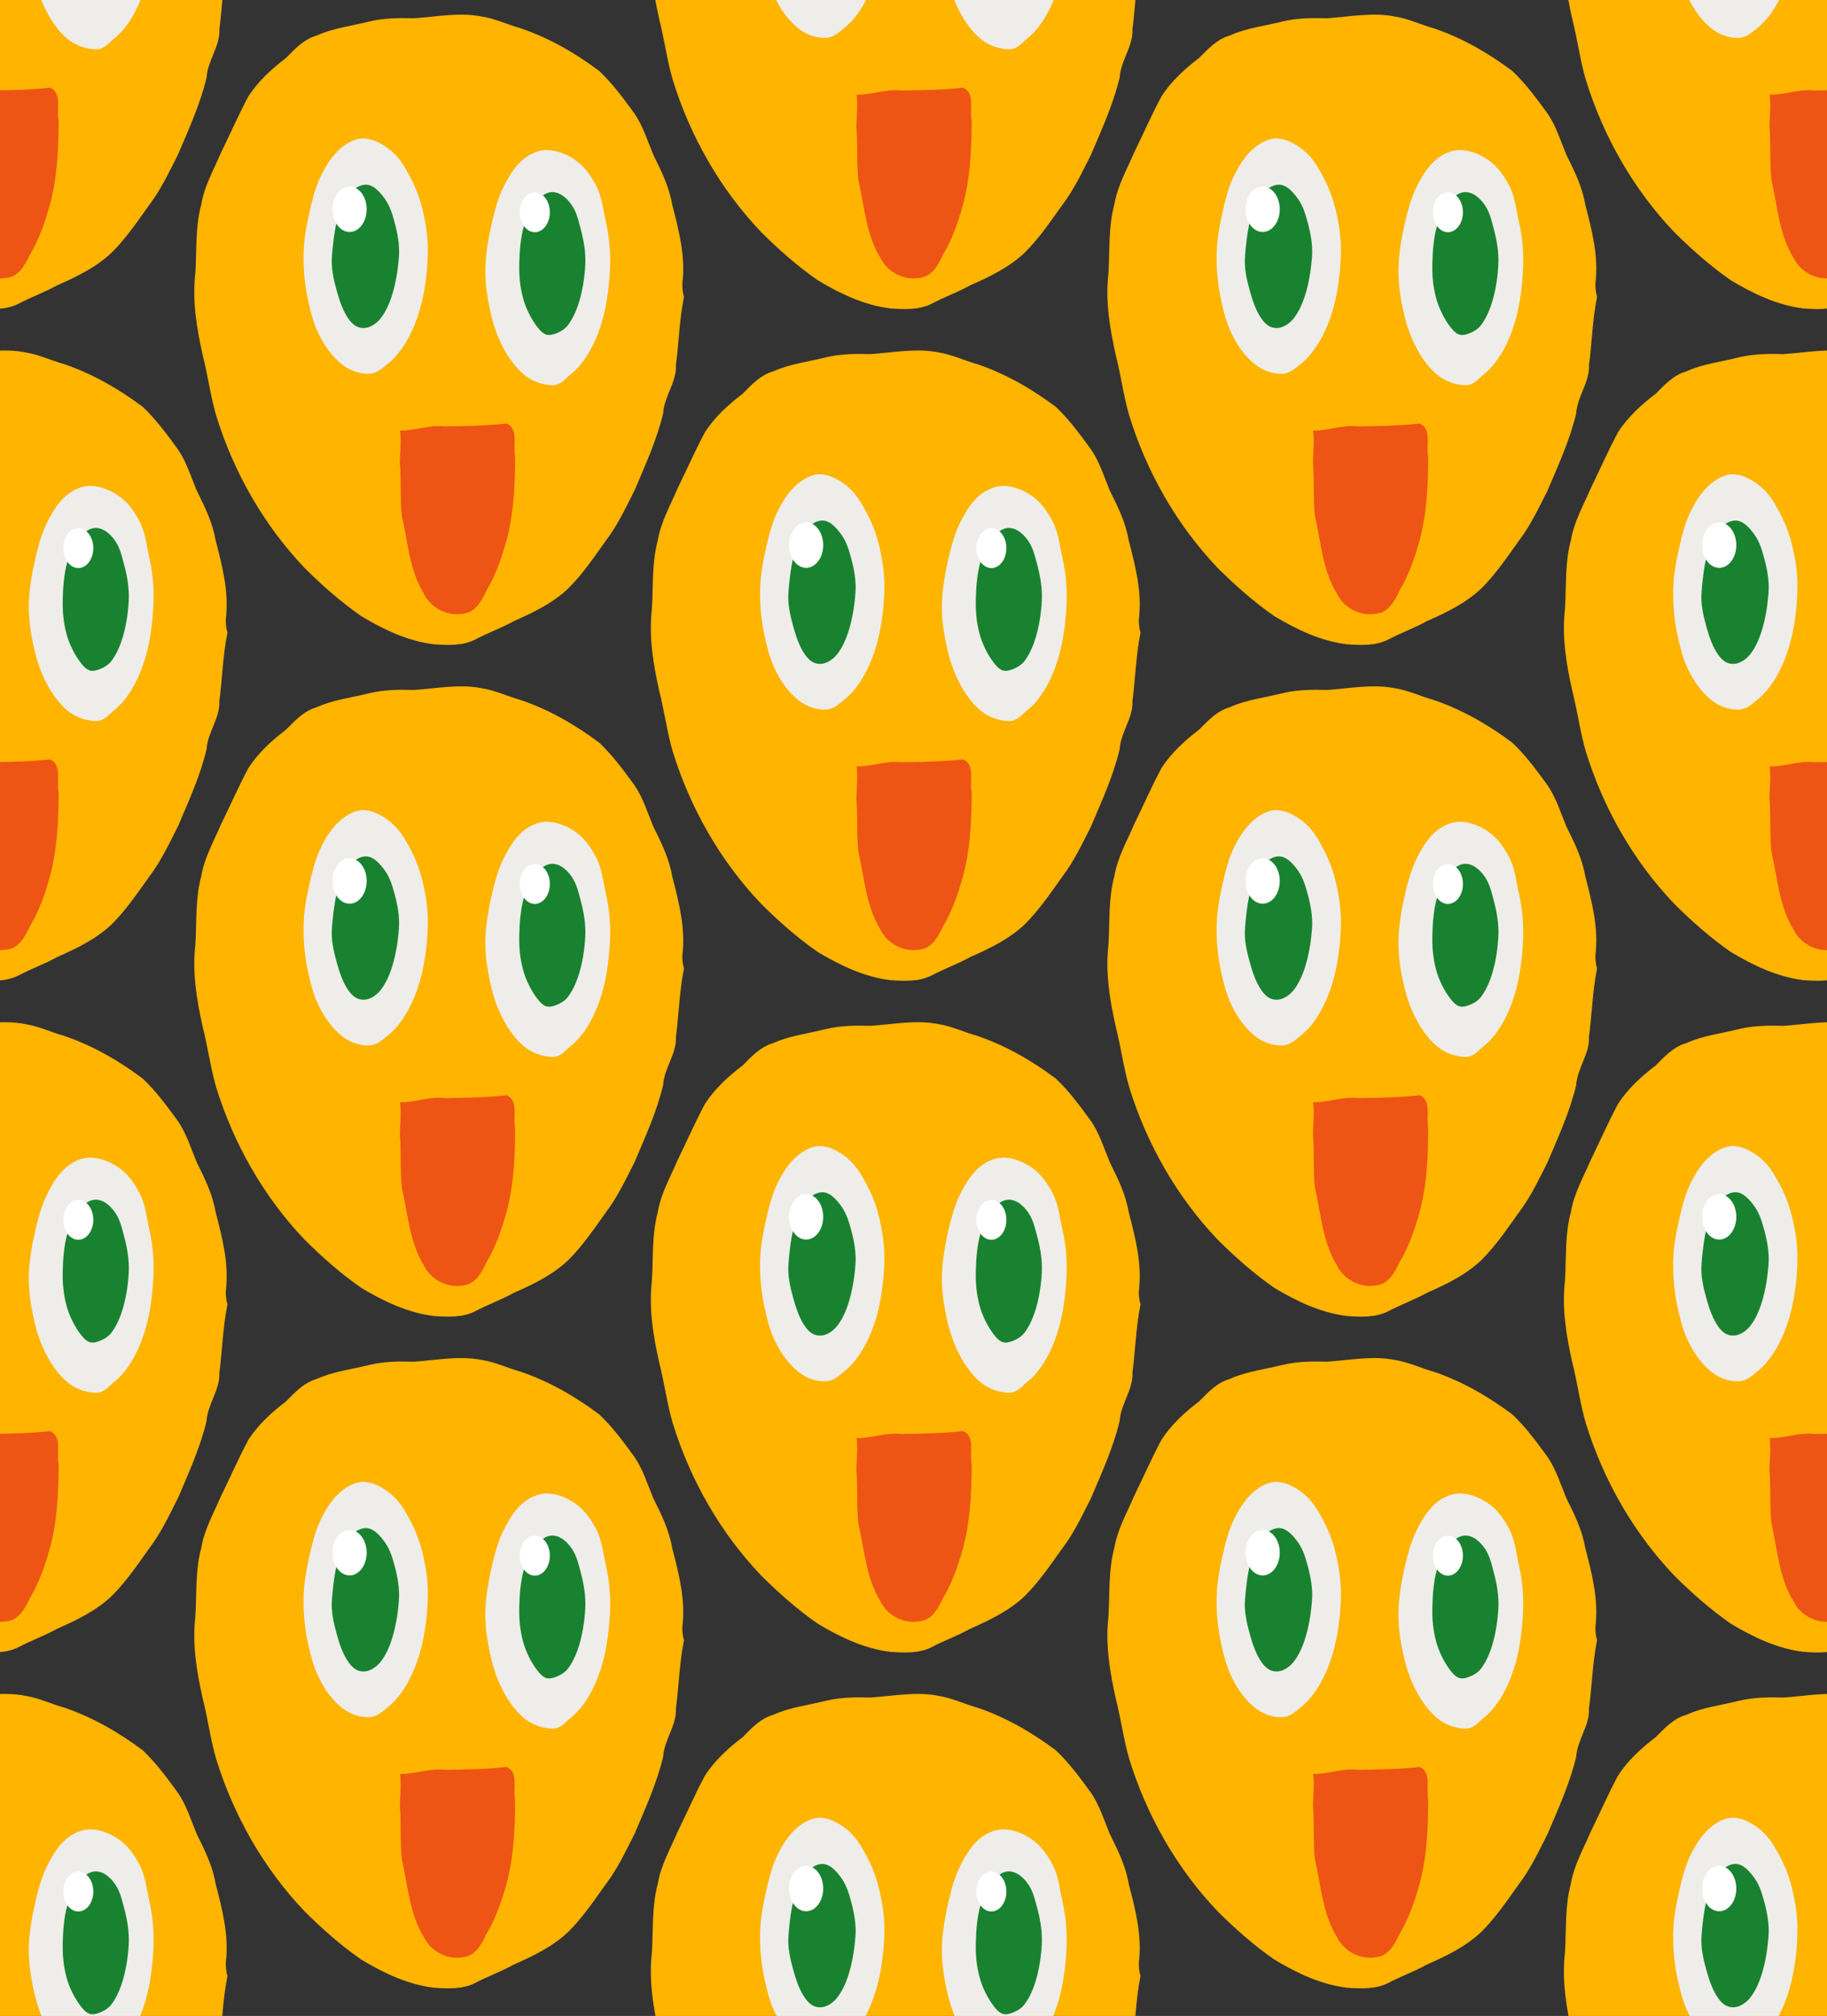 <?xml version="1.0" encoding="UTF-8" standalone="no"?>
<svg
   width="441"
   height="486.5"
   viewBox="0 0 441 486.5"
   fill="none"
   version="1.1"
   id="svg20"
   sodipodi:docname="creature.svg"
   inkscape:version="1.2.2 (b0a8486541, 2022-12-01)"
   xmlns:inkscape="http://www.inkscape.org/namespaces/inkscape"
   xmlns:sodipodi="http://sodipodi.sourceforge.net/DTD/sodipodi-0.dtd"
   xmlns="http://www.w3.org/2000/svg"
   xmlns:svg="http://www.w3.org/2000/svg">
  <rect x="0" y="0" width="441" height="486.5" fill="#333333" stroke="none"/>
  <defs
     id="defs24">
    <inkscape:path-effect
       effect="roughen"
       id="path-effect7954"
       is_visible="true"
       lpeversion="1.2"
       method="size"
       max_segment_size="9.13"
       segments="2"
       displace_x="1;1"
       displace_y="1;1"
       global_randomize="1;145341163"
       handles="smooth"
       shift_nodes="true"
       fixed_displacement="false"
       spray_tool_friendly="false" />
    <inkscape:path-effect
       effect="roughen"
       id="path-effect7952"
       is_visible="true"
       lpeversion="1.2"
       method="size"
       max_segment_size="9.13"
       segments="2"
       displace_x="1;1"
       displace_y="1;1"
       global_randomize="1;2423432739"
       handles="smooth"
       shift_nodes="true"
       fixed_displacement="false"
       spray_tool_friendly="false" />
    <inkscape:path-effect
       effect="roughen"
       id="path-effect7934"
       is_visible="true"
       lpeversion="1.2"
       method="size"
       max_segment_size="9.411"
       segments="2"
       displace_x="1;1"
       displace_y="1;1"
       global_randomize="1;1975337318"
       handles="smooth"
       shift_nodes="true"
       fixed_displacement="false"
       spray_tool_friendly="false" />
    <inkscape:path-effect
       effect="roughen"
       id="path-effect7932"
       is_visible="true"
       lpeversion="1.2"
       method="size"
       max_segment_size="9.411"
       segments="2"
       displace_x="1;1"
       displace_y="1;1"
       global_randomize="1;1"
       handles="smooth"
       shift_nodes="true"
       fixed_displacement="false"
       spray_tool_friendly="false" />
    <inkscape:path-effect
       effect="tiling"
       id="path-effect950"
       is_visible="true"
       lpeversion="1"
       unit="px"
       seed="1;1"
       lpesatellites=""
       num_rows="4"
       num_cols="5"
       gapx="-8"
       gapy="10"
       offset="50"
       offset_type="true"
       scale="0"
       rotate="0"
       mirrorrowsx="false"
       mirrorrowsy="false"
       mirrorcolsx="false"
       mirrorcolsy="false"
       mirrortrans="false"
       shrink_interp="false"
       split_items="false"
       link_styles="false"
       interpolate_scalex="false"
       interpolate_scaley="true"
       interpolate_rotatex="false"
       interpolate_rotatey="true"
       random_scale="false"
       random_rotate="false"
       random_gap_y="false"
       random_gap_x="false"
       transformorigin="" />
  </defs>
  <sodipodi:namedview
     id="namedview22"
     pagecolor="#ffffff"
     bordercolor="#666666"
     borderopacity="1.0"
     inkscape:showpageshadow="2"
     inkscape:pageopacity="0.0"
     inkscape:pagecheckerboard="0"
     inkscape:deskcolor="#d1d1d1"
     showgrid="false"
     inkscape:zoom="1"
     inkscape:cx="89.5"
     inkscape:cy="191"
     inkscape:window-width="1920"
     inkscape:window-height="1011"
     inkscape:window-x="0"
     inkscape:window-y="0"
     inkscape:window-maximized="1"
     inkscape:current-layer="svg20" />
  <g
     id="g948"
     transform="translate(-65.818,-80.516)"
     inkscape:path-effect="#path-effect950"
     class="UnoptimicedTransforms">
    <path
       d="m 120.718,71.089 c -1.105,5.427 -1.227,11.01 -1.945,16.477 0.188,4.142 -2.835,7.547 -3.083,11.622 -1.535,6.466 -4.325,12.538 -6.908,18.629 -2.128,4.181 -4.118,8.462 -6.979,12.211 -2.821,3.935 -5.557,8.001 -9,11.424 -3.765,3.579 -8.492,5.859 -13.191,7.921 -3.022,1.695 -6.298,2.829 -9.35,4.462 -3.077,1.532 -6.612,1.341 -9.94,1.112 -6.285,-0.763 -12.129,-3.565 -17.5,-6.786 -4.906,-3.413 -9.417,-7.392 -13.648,-11.606 C 19.3,126.213 12.033,113.44 7.814,99.798 6.421,95.044 5.808,90.112 4.586,85.315 3.112,78.795 1.993,72.081 2.777,65.387 3.12,59.844 2.738,54.211 4.205,48.792 4.947,44.341 7.22,40.407 8.969,36.308 c 2.221,-4.529 4.251,-9.17 6.622,-13.614 2.373,-3.651 5.615,-6.625 9.059,-9.235 2.149,-2.167 4.333,-4.536 7.368,-5.401 C 36.102,6.199 40.598,5.719 44.905,4.623 48.372,3.807 51.939,3.763 55.473,3.871 60.984,3.523 66.546,2.354 72.046,3.476 c 3.176,0.505 6.088,1.933 9.172,2.79 6.887,2.312 13.257,6 19.053,10.332 3.242,3.061 5.888,6.694 8.51,10.28 2.069,3.043 3.133,6.59 4.532,9.946 1.915,3.83 3.839,7.727 4.552,11.99 1.616,6.196 3.268,12.587 2.457,19.041 -0.016,1.089 0.072,2.19 0.396,3.235 z m 110.199,81.051 c -1.105,5.427 -1.227,11.01 -1.945,16.477 0.188,4.142 -2.835,7.547 -3.083,11.622 -1.535,6.466 -4.325,12.538 -6.908,18.629 -2.128,4.181 -4.118,8.462 -6.979,12.211 -2.821,3.935 -5.557,8.001 -9,11.424 -3.765,3.579 -8.492,5.859 -13.191,7.921 -3.022,1.695 -6.298,2.829 -9.35,4.462 -3.077,1.532 -6.612,1.341 -9.94,1.112 -6.285,-0.763 -12.129,-3.565 -17.5,-6.786 -4.906,-3.413 -9.417,-7.392 -13.648,-11.606 -9.875,-10.342 -17.142,-23.115 -21.361,-36.757 -1.393,-4.754 -2.006,-9.685 -3.228,-14.483 -1.474,-6.52 -2.593,-13.234 -1.809,-19.928 0.343,-5.543 -0.039,-11.175 1.427,-16.595 0.743,-4.451 3.016,-8.386 4.765,-12.484 2.221,-4.529 4.251,-9.17 6.622,-13.614 2.373,-3.651 5.615,-6.625 9.059,-9.235 2.149,-2.167 4.333,-4.536 7.368,-5.401 4.084,-1.86 8.58,-2.339 12.887,-3.435 3.467,-0.816 7.034,-0.86 10.568,-0.752 5.511,-0.348 11.072,-1.517 16.573,-0.395 3.176,0.505 6.088,1.933 9.172,2.79 6.887,2.312 13.257,6 19.053,10.332 3.242,3.061 5.888,6.694 8.51,10.28 2.069,3.043 3.133,6.59 4.532,9.946 1.915,3.83 3.839,7.727 4.552,11.99 1.616,6.196 3.268,12.587 2.457,19.041 -0.016,1.089 0.072,2.19 0.396,3.235 z M 341.115,71.089 c -1.105,5.427 -1.227,11.01 -1.945,16.477 0.188,4.142 -2.835,7.547 -3.083,11.622 -1.535,6.466 -4.325,12.538 -6.908,18.629 -2.128,4.181 -4.118,8.462 -6.979,12.211 -2.821,3.935 -5.557,8.001 -9,11.424 -3.765,3.579 -8.492,5.859 -13.191,7.921 -3.022,1.695 -6.298,2.829 -9.35,4.462 -3.077,1.532 -6.612,1.341 -9.94,1.112 -6.285,-0.763 -12.129,-3.565 -17.5,-6.786 -4.906,-3.413 -9.417,-7.392 -13.648,-11.606 -9.875,-10.342 -17.142,-23.115 -21.361,-36.757 -1.393,-4.754 -2.006,-9.685 -3.228,-14.483 -1.474,-6.52 -2.593,-13.234 -1.809,-19.928 0.343,-5.543 -0.039,-11.175 1.427,-16.595 0.743,-4.451 3.016,-8.386 4.765,-12.484 2.221,-4.529 4.251,-9.17 6.622,-13.614 2.373,-3.651 5.615,-6.625 9.059,-9.235 2.149,-2.167 4.333,-4.536 7.368,-5.401 4.084,-1.86 8.58,-2.339 12.887,-3.435 3.467,-0.816 7.034,-0.86 10.568,-0.752 5.511,-0.348 11.072,-1.517 16.573,-0.395 3.176,0.505 6.088,1.933 9.172,2.79 6.887,2.312 13.257,6 19.053,10.332 3.242,3.061 5.888,6.694 8.51,10.28 2.069,3.043 3.133,6.59 4.532,9.946 1.915,3.83 3.839,7.727 4.552,11.99 1.616,6.196 3.268,12.587 2.457,19.041 -0.016,1.089 0.072,2.19 0.396,3.235 z m 110.199,81.051 c -1.105,5.427 -1.227,11.01 -1.945,16.477 0.188,4.142 -2.835,7.547 -3.083,11.622 -1.535,6.466 -4.325,12.538 -6.908,18.629 -2.128,4.181 -4.118,8.462 -6.979,12.211 -2.821,3.935 -5.557,8.001 -9,11.424 -3.765,3.579 -8.492,5.859 -13.191,7.921 -3.022,1.695 -6.298,2.829 -9.35,4.462 -3.077,1.532 -6.612,1.341 -9.94,1.112 -6.285,-0.763 -12.129,-3.565 -17.5,-6.786 -4.906,-3.413 -9.417,-7.392 -13.648,-11.606 -9.875,-10.342 -17.142,-23.115 -21.361,-36.757 -1.393,-4.754 -2.006,-9.685 -3.228,-14.483 -1.474,-6.52 -2.593,-13.234 -1.809,-19.928 0.343,-5.543 -0.039,-11.175 1.427,-16.595 0.743,-4.451 3.016,-8.386 4.765,-12.484 2.221,-4.529 4.251,-9.17 6.622,-13.614 2.373,-3.651 5.615,-6.625 9.059,-9.235 2.149,-2.167 4.333,-4.536 7.368,-5.401 4.084,-1.86 8.58,-2.339 12.887,-3.435 3.467,-0.816 7.034,-0.86 10.568,-0.752 5.511,-0.348 11.072,-1.517 16.573,-0.395 3.176,0.505 6.088,1.933 9.172,2.79 6.887,2.312 13.257,6 19.053,10.332 3.242,3.061 5.888,6.694 8.51,10.28 2.069,3.043 3.133,6.59 4.532,9.946 1.915,3.83 3.839,7.727 4.552,11.99 1.616,6.196 3.268,12.587 2.457,19.041 -0.016,1.089 0.072,2.19 0.396,3.235 z M 561.513,71.089 c -1.105,5.427 -1.227,11.01 -1.945,16.477 0.188,4.142 -2.835,7.547 -3.083,11.622 -1.535,6.466 -4.325,12.538 -6.908,18.629 -2.128,4.181 -4.118,8.462 -6.979,12.211 -2.821,3.935 -5.557,8.001 -9,11.424 -3.765,3.579 -8.492,5.859 -13.191,7.921 -3.022,1.695 -6.298,2.829 -9.35,4.462 -3.077,1.532 -6.612,1.341 -9.94,1.112 -6.285,-0.763 -12.129,-3.565 -17.5,-6.786 -4.906,-3.413 -9.417,-7.392 -13.648,-11.606 -9.875,-10.342 -17.142,-23.115 -21.361,-36.757 -1.393,-4.754 -2.006,-9.685 -3.228,-14.483 -1.474,-6.52 -2.593,-13.234 -1.809,-19.928 0.343,-5.543 -0.039,-11.175 1.427,-16.595 0.743,-4.451 3.016,-8.386 4.765,-12.484 2.221,-4.529 4.251,-9.17 6.622,-13.614 2.373,-3.651 5.615,-6.625 9.059,-9.235 2.149,-2.167 4.333,-4.536 7.368,-5.401 4.084,-1.86 8.58,-2.339 12.887,-3.435 3.467,-0.816 7.034,-0.86 10.568,-0.752 5.511,-0.348 11.072,-1.517 16.573,-0.395 3.176,0.505 6.088,1.933 9.172,2.79 6.887,2.312 13.257,6 19.053,10.332 3.242,3.061 5.888,6.694 8.51,10.28 2.069,3.043 3.133,6.59 4.532,9.946 1.915,3.83 3.839,7.727 4.552,11.99 1.616,6.196 3.268,12.587 2.457,19.041 -0.016,1.089 0.072,2.19 0.396,3.235 z M 120.718,233.19 c -1.105,5.427 -1.227,11.01 -1.945,16.477 0.188,4.142 -2.835,7.547 -3.083,11.622 -1.535,6.466 -4.325,12.538 -6.908,18.629 -2.128,4.181 -4.118,8.462 -6.979,12.211 -2.821,3.935 -5.557,8.001 -9,11.424 -3.765,3.579 -8.492,5.859 -13.191,7.921 -3.022,1.695 -6.298,2.829 -9.35,4.462 -3.077,1.532 -6.612,1.341 -9.94,1.112 -6.285,-0.763 -12.129,-3.565 -17.5,-6.786 -4.906,-3.413 -9.417,-7.392 -13.648,-11.606 -9.875,-10.342 -17.142,-23.115 -21.361,-36.757 -1.393,-4.754 -2.006,-9.685 -3.228,-14.483 -1.474,-6.52 -2.593,-13.234 -1.809,-19.928 0.343,-5.543 -0.039,-11.175 1.427,-16.595 0.743,-4.451 3.016,-8.386 4.765,-12.484 2.221,-4.529 4.251,-9.17 6.622,-13.614 2.373,-3.651 5.615,-6.625 9.059,-9.235 2.149,-2.167 4.333,-4.536 7.368,-5.401 4.084,-1.86 8.58,-2.339 12.887,-3.435 3.467,-0.816 7.034,-0.86 10.568,-0.752 5.511,-0.348 11.072,-1.517 16.573,-0.395 3.176,0.505 6.088,1.933 9.172,2.79 6.887,2.312 13.257,6 19.053,10.332 3.242,3.061 5.888,6.694 8.51,10.28 2.069,3.043 3.133,6.59 4.532,9.946 1.915,3.83 3.839,7.727 4.552,11.99 1.616,6.196 3.268,12.587 2.457,19.041 -0.016,1.089 0.072,2.19 0.396,3.235 z m 110.199,81.051 c -1.105,5.427 -1.227,11.01 -1.945,16.477 0.188,4.142 -2.835,7.547 -3.083,11.622 -1.535,6.466 -4.325,12.538 -6.908,18.629 -2.128,4.181 -4.118,8.462 -6.979,12.211 -2.821,3.935 -5.557,8.001 -9,11.424 -3.765,3.579 -8.492,5.859 -13.191,7.921 -3.022,1.695 -6.298,2.829 -9.35,4.462 -3.077,1.532 -6.612,1.341 -9.94,1.112 -6.285,-0.763 -12.129,-3.565 -17.5,-6.786 -4.906,-3.413 -9.417,-7.392 -13.648,-11.606 -9.875,-10.342 -17.142,-23.115 -21.361,-36.757 -1.393,-4.754 -2.006,-9.685 -3.228,-14.483 -1.474,-6.52 -2.593,-13.234 -1.809,-19.928 0.343,-5.543 -0.039,-11.175 1.427,-16.595 0.743,-4.451 3.016,-8.386 4.765,-12.484 2.221,-4.529 4.251,-9.17 6.622,-13.614 2.373,-3.651 5.615,-6.625 9.059,-9.235 2.149,-2.167 4.333,-4.536 7.368,-5.401 4.084,-1.86 8.58,-2.339 12.887,-3.435 3.467,-0.816 7.034,-0.86 10.568,-0.752 5.511,-0.348 11.072,-1.517 16.573,-0.395 3.176,0.505 6.088,1.933 9.172,2.79 6.887,2.312 13.257,6 19.053,10.332 3.242,3.061 5.888,6.694 8.51,10.28 2.069,3.043 3.133,6.59 4.532,9.946 1.915,3.83 3.839,7.727 4.552,11.99 1.616,6.196 3.268,12.587 2.457,19.041 -0.016,1.089 0.072,2.19 0.396,3.235 z m 110.199,-81.051 c -1.105,5.427 -1.227,11.01 -1.945,16.477 0.188,4.142 -2.835,7.547 -3.083,11.622 -1.535,6.466 -4.325,12.538 -6.908,18.629 -2.128,4.181 -4.118,8.462 -6.979,12.211 -2.821,3.935 -5.557,8.001 -9,11.424 -3.765,3.579 -8.492,5.859 -13.191,7.921 -3.022,1.695 -6.298,2.829 -9.35,4.462 -3.077,1.532 -6.612,1.341 -9.94,1.112 -6.285,-0.763 -12.129,-3.565 -17.5,-6.786 -4.906,-3.413 -9.417,-7.392 -13.648,-11.606 -9.875,-10.342 -17.142,-23.115 -21.361,-36.757 -1.393,-4.754 -2.006,-9.685 -3.228,-14.483 -1.474,-6.52 -2.593,-13.234 -1.809,-19.928 0.343,-5.543 -0.039,-11.175 1.427,-16.595 0.743,-4.451 3.016,-8.386 4.765,-12.484 2.221,-4.529 4.251,-9.17 6.622,-13.614 2.373,-3.651 5.615,-6.625 9.059,-9.235 2.149,-2.167 4.333,-4.536 7.368,-5.401 4.084,-1.86 8.58,-2.339 12.887,-3.435 3.467,-0.816 7.034,-0.86 10.568,-0.752 5.511,-0.348 11.072,-1.517 16.573,-0.395 3.176,0.505 6.088,1.933 9.172,2.79 6.887,2.312 13.257,6 19.053,10.332 3.242,3.061 5.888,6.694 8.51,10.28 2.069,3.043 3.133,6.59 4.532,9.946 1.915,3.83 3.839,7.727 4.552,11.99 1.616,6.196 3.268,12.587 2.457,19.041 -0.016,1.089 0.072,2.19 0.396,3.235 z m 110.199,81.051 c -1.105,5.427 -1.227,11.01 -1.945,16.477 0.188,4.142 -2.835,7.547 -3.083,11.622 -1.535,6.466 -4.325,12.538 -6.908,18.629 -2.128,4.181 -4.118,8.462 -6.979,12.211 -2.821,3.935 -5.557,8.001 -9,11.424 -3.765,3.579 -8.492,5.859 -13.191,7.921 -3.022,1.695 -6.298,2.829 -9.35,4.462 -3.077,1.532 -6.612,1.341 -9.94,1.112 -6.285,-0.763 -12.129,-3.565 -17.5,-6.786 -4.906,-3.413 -9.417,-7.392 -13.648,-11.606 -9.875,-10.342 -17.142,-23.115 -21.361,-36.757 -1.393,-4.754 -2.006,-9.685 -3.228,-14.483 -1.474,-6.52 -2.593,-13.234 -1.809,-19.928 0.343,-5.543 -0.039,-11.175 1.427,-16.595 0.743,-4.451 3.016,-8.386 4.765,-12.484 2.221,-4.529 4.251,-9.17 6.622,-13.614 2.373,-3.651 5.615,-6.625 9.059,-9.235 2.149,-2.167 4.333,-4.536 7.368,-5.401 4.084,-1.86 8.58,-2.339 12.887,-3.435 3.467,-0.816 7.034,-0.86 10.568,-0.752 5.511,-0.348 11.072,-1.517 16.573,-0.395 3.176,0.505 6.088,1.933 9.172,2.79 6.887,2.312 13.257,6 19.053,10.332 3.242,3.061 5.888,6.694 8.51,10.28 2.069,3.043 3.133,6.59 4.532,9.946 1.915,3.83 3.839,7.727 4.552,11.99 1.616,6.196 3.268,12.587 2.457,19.041 -0.016,1.089 0.072,2.19 0.396,3.235 z m 110.199,-81.051 c -1.105,5.427 -1.227,11.01 -1.945,16.477 0.188,4.142 -2.835,7.547 -3.083,11.622 -1.535,6.466 -4.325,12.538 -6.908,18.629 -2.128,4.181 -4.118,8.462 -6.979,12.211 -2.821,3.935 -5.557,8.001 -9,11.424 -3.765,3.579 -8.492,5.859 -13.191,7.921 -3.022,1.695 -6.298,2.829 -9.35,4.462 -3.077,1.532 -6.612,1.341 -9.94,1.112 -6.285,-0.763 -12.129,-3.565 -17.5,-6.786 -4.906,-3.413 -9.417,-7.392 -13.648,-11.606 -9.875,-10.342 -17.142,-23.115 -21.361,-36.757 -1.393,-4.754 -2.006,-9.685 -3.228,-14.483 -1.474,-6.52 -2.593,-13.234 -1.809,-19.928 0.343,-5.543 -0.039,-11.175 1.427,-16.595 0.743,-4.451 3.016,-8.386 4.765,-12.484 2.221,-4.529 4.251,-9.17 6.622,-13.614 2.373,-3.651 5.615,-6.625 9.059,-9.235 2.149,-2.167 4.333,-4.536 7.368,-5.401 4.084,-1.86 8.58,-2.339 12.887,-3.435 3.467,-0.816 7.034,-0.86 10.568,-0.752 5.511,-0.348 11.072,-1.517 16.573,-0.395 3.176,0.505 6.088,1.933 9.172,2.79 6.887,2.312 13.257,6 19.053,10.332 3.242,3.061 5.888,6.694 8.51,10.28 2.069,3.043 3.133,6.59 4.532,9.946 1.915,3.83 3.839,7.727 4.552,11.99 1.616,6.196 3.268,12.587 2.457,19.041 -0.016,1.089 0.072,2.19 0.396,3.235 z M 120.718,395.292 c -1.105,5.427 -1.227,11.01 -1.945,16.477 0.188,4.142 -2.835,7.547 -3.083,11.622 -1.535,6.466 -4.325,12.538 -6.908,18.629 -2.128,4.181 -4.118,8.462 -6.979,12.211 -2.821,3.935 -5.557,8.001 -9,11.424 -3.765,3.579 -8.492,5.859 -13.191,7.921 -3.022,1.695 -6.298,2.829 -9.35,4.462 -3.077,1.532 -6.612,1.341 -9.94,1.112 -6.285,-0.763 -12.129,-3.565 -17.5,-6.786 -4.906,-3.413 -9.417,-7.392 -13.648,-11.606 -9.875,-10.342 -17.142,-23.115 -21.361,-36.757 -1.393,-4.754 -2.006,-9.685 -3.228,-14.483 -1.474,-6.52 -2.593,-13.234 -1.809,-19.928 0.343,-5.543 -0.039,-11.175 1.427,-16.595 0.743,-4.451 3.016,-8.386 4.765,-12.484 2.221,-4.529 4.251,-9.17 6.622,-13.614 2.373,-3.651 5.615,-6.625 9.059,-9.235 2.149,-2.167 4.333,-4.536 7.368,-5.401 4.084,-1.86 8.58,-2.339 12.887,-3.435 3.467,-0.816 7.034,-0.86 10.568,-0.752 5.511,-0.348 11.072,-1.517 16.573,-0.395 3.176,0.505 6.088,1.933 9.172,2.79 6.887,2.312 13.257,6 19.053,10.332 3.242,3.061 5.888,6.694 8.51,10.28 2.069,3.043 3.133,6.59 4.532,9.946 1.915,3.83 3.839,7.727 4.552,11.99 1.616,6.196 3.268,12.587 2.457,19.041 -0.016,1.089 0.072,2.19 0.396,3.235 z m 110.199,81.051 c -1.105,5.427 -1.227,11.01 -1.945,16.477 0.188,4.142 -2.835,7.547 -3.083,11.622 -1.535,6.466 -4.325,12.538 -6.908,18.629 -2.128,4.181 -4.118,8.462 -6.979,12.211 -2.821,3.935 -5.557,8.001 -9,11.424 -3.765,3.579 -8.492,5.859 -13.191,7.921 -3.022,1.695 -6.298,2.829 -9.35,4.462 -3.077,1.532 -6.612,1.341 -9.94,1.112 -6.285,-0.763 -12.129,-3.565 -17.5,-6.786 -4.906,-3.413 -9.417,-7.392 -13.648,-11.606 -9.875,-10.342 -17.142,-23.115 -21.361,-36.757 -1.393,-4.754 -2.006,-9.685 -3.228,-14.483 -1.474,-6.52 -2.593,-13.234 -1.809,-19.928 0.343,-5.543 -0.039,-11.175 1.427,-16.595 0.743,-4.451 3.016,-8.386 4.765,-12.484 2.221,-4.529 4.251,-9.17 6.622,-13.614 2.373,-3.651 5.615,-6.625 9.059,-9.235 2.149,-2.167 4.333,-4.536 7.368,-5.401 4.084,-1.86 8.58,-2.339 12.887,-3.435 3.467,-0.816 7.034,-0.86 10.568,-0.752 5.511,-0.348 11.072,-1.517 16.573,-0.395 3.176,0.505 6.088,1.933 9.172,2.79 6.887,2.312 13.257,6 19.053,10.332 3.242,3.061 5.888,6.694 8.51,10.28 2.069,3.043 3.133,6.59 4.532,9.946 1.915,3.83 3.839,7.727 4.552,11.99 1.616,6.196 3.268,12.587 2.457,19.041 -0.016,1.089 0.072,2.19 0.396,3.235 z m 110.199,-81.051 c -1.105,5.427 -1.227,11.01 -1.945,16.477 0.188,4.142 -2.835,7.547 -3.083,11.622 -1.535,6.466 -4.325,12.538 -6.908,18.629 -2.128,4.181 -4.118,8.462 -6.979,12.211 -2.821,3.935 -5.557,8.001 -9,11.424 -3.765,3.579 -8.492,5.859 -13.191,7.921 -3.022,1.695 -6.298,2.829 -9.35,4.462 -3.077,1.532 -6.612,1.341 -9.94,1.112 -6.285,-0.763 -12.129,-3.565 -17.5,-6.786 -4.906,-3.413 -9.417,-7.392 -13.648,-11.606 -9.875,-10.342 -17.142,-23.115 -21.361,-36.757 -1.393,-4.754 -2.006,-9.685 -3.228,-14.483 -1.474,-6.52 -2.593,-13.234 -1.809,-19.928 0.343,-5.543 -0.039,-11.175 1.427,-16.595 0.743,-4.451 3.016,-8.386 4.765,-12.484 2.221,-4.529 4.251,-9.17 6.622,-13.614 2.373,-3.651 5.615,-6.625 9.059,-9.235 2.149,-2.167 4.333,-4.536 7.368,-5.401 4.084,-1.86 8.58,-2.339 12.887,-3.435 3.467,-0.816 7.034,-0.86 10.568,-0.752 5.511,-0.348 11.072,-1.517 16.573,-0.395 3.176,0.505 6.088,1.933 9.172,2.79 6.887,2.312 13.257,6 19.053,10.332 3.242,3.061 5.888,6.694 8.51,10.28 2.069,3.043 3.133,6.59 4.532,9.946 1.915,3.83 3.839,7.727 4.552,11.99 1.616,6.196 3.268,12.587 2.457,19.041 -0.016,1.089 0.072,2.19 0.396,3.235 z m 110.199,81.051 c -1.105,5.427 -1.227,11.01 -1.945,16.477 0.188,4.142 -2.835,7.547 -3.083,11.622 -1.535,6.466 -4.325,12.538 -6.908,18.629 -2.128,4.181 -4.118,8.462 -6.979,12.211 -2.821,3.935 -5.557,8.001 -9,11.424 -3.765,3.579 -8.492,5.859 -13.191,7.921 -3.022,1.695 -6.298,2.829 -9.35,4.462 -3.077,1.532 -6.612,1.341 -9.94,1.112 -6.285,-0.763 -12.129,-3.565 -17.5,-6.786 -4.906,-3.413 -9.417,-7.392 -13.648,-11.606 -9.875,-10.342 -17.142,-23.115 -21.361,-36.757 -1.393,-4.754 -2.006,-9.685 -3.228,-14.483 -1.474,-6.52 -2.593,-13.234 -1.809,-19.928 0.343,-5.543 -0.039,-11.175 1.427,-16.595 0.743,-4.451 3.016,-8.386 4.765,-12.484 2.221,-4.529 4.251,-9.17 6.622,-13.614 2.373,-3.651 5.615,-6.625 9.059,-9.235 2.149,-2.167 4.333,-4.536 7.368,-5.401 4.084,-1.86 8.58,-2.339 12.887,-3.435 3.467,-0.816 7.034,-0.86 10.568,-0.752 5.511,-0.348 11.072,-1.517 16.573,-0.395 3.176,0.505 6.088,1.933 9.172,2.79 6.887,2.312 13.257,6 19.053,10.332 3.242,3.061 5.888,6.694 8.51,10.28 2.069,3.043 3.133,6.59 4.532,9.946 1.915,3.83 3.839,7.727 4.552,11.99 1.616,6.196 3.268,12.587 2.457,19.041 -0.016,1.089 0.072,2.19 0.396,3.235 z m 110.199,-81.051 c -1.105,5.427 -1.227,11.01 -1.945,16.477 0.188,4.142 -2.835,7.547 -3.083,11.622 -1.535,6.466 -4.325,12.538 -6.908,18.629 -2.128,4.181 -4.118,8.462 -6.979,12.211 -2.821,3.935 -5.557,8.001 -9,11.424 -3.765,3.579 -8.492,5.859 -13.191,7.921 -3.022,1.695 -6.298,2.829 -9.35,4.462 -3.077,1.532 -6.612,1.341 -9.94,1.112 -6.285,-0.763 -12.129,-3.565 -17.5,-6.786 -4.906,-3.413 -9.417,-7.392 -13.648,-11.606 -9.875,-10.342 -17.142,-23.115 -21.361,-36.757 -1.393,-4.754 -2.006,-9.685 -3.228,-14.483 -1.474,-6.52 -2.593,-13.234 -1.809,-19.928 0.343,-5.543 -0.039,-11.175 1.427,-16.595 0.743,-4.451 3.016,-8.386 4.765,-12.484 2.221,-4.529 4.251,-9.17 6.622,-13.614 2.373,-3.651 5.615,-6.625 9.059,-9.235 2.149,-2.167 4.333,-4.536 7.368,-5.401 4.084,-1.86 8.58,-2.339 12.887,-3.435 3.467,-0.816 7.034,-0.86 10.568,-0.752 5.511,-0.348 11.072,-1.517 16.573,-0.395 3.176,0.505 6.088,1.933 9.172,2.79 6.887,2.312 13.257,6 19.053,10.332 3.242,3.061 5.888,6.694 8.51,10.28 2.069,3.043 3.133,6.59 4.532,9.946 1.915,3.83 3.839,7.727 4.552,11.99 1.616,6.196 3.268,12.587 2.457,19.041 -0.016,1.089 0.072,2.19 0.396,3.235 z M 120.718,557.393 c -1.105,5.427 -1.227,11.01 -1.945,16.477 0.188,4.142 -2.835,7.547 -3.083,11.622 -1.535,6.466 -4.325,12.538 -6.908,18.629 -2.128,4.181 -4.118,8.462 -6.979,12.211 -2.821,3.935 -5.557,8.001 -9,11.424 -3.765,3.579 -8.492,5.859 -13.191,7.921 -3.022,1.695 -6.298,2.829 -9.35,4.462 -3.077,1.532 -6.612,1.341 -9.94,1.112 -6.285,-0.763 -12.129,-3.565 -17.5,-6.786 -4.906,-3.413 -9.417,-7.392 -13.648,-11.606 -9.875,-10.342 -17.142,-23.115 -21.361,-36.757 -1.393,-4.754 -2.006,-9.685 -3.228,-14.483 -1.474,-6.52 -2.593,-13.234 -1.809,-19.928 0.343,-5.543 -0.039,-11.175 1.427,-16.595 0.743,-4.451 3.016,-8.386 4.765,-12.484 2.221,-4.529 4.251,-9.17 6.622,-13.614 2.373,-3.651 5.615,-6.625 9.059,-9.235 2.149,-2.167 4.333,-4.536 7.368,-5.401 4.084,-1.86 8.58,-2.339 12.887,-3.435 3.467,-0.816 7.034,-0.86 10.568,-0.752 5.511,-0.348 11.072,-1.517 16.573,-0.395 3.176,0.505 6.088,1.933 9.172,2.79 6.887,2.312 13.257,6 19.053,10.332 3.242,3.061 5.888,6.694 8.51,10.28 2.069,3.043 3.133,6.59 4.532,9.946 1.915,3.83 3.839,7.727 4.552,11.99 1.616,6.196 3.268,12.587 2.457,19.041 -0.016,1.089 0.072,2.19 0.396,3.235 z m 110.199,81.051 c -1.105,5.427 -1.227,11.01 -1.945,16.477 0.188,4.142 -2.835,7.547 -3.083,11.622 -1.535,6.466 -4.325,12.538 -6.908,18.629 -2.128,4.181 -4.118,8.462 -6.979,12.211 -2.821,3.935 -5.557,8.001 -9,11.424 -3.765,3.579 -8.492,5.859 -13.191,7.921 -3.022,1.695 -6.298,2.829 -9.35,4.462 -3.077,1.532 -6.612,1.341 -9.94,1.112 -6.285,-0.763 -12.129,-3.565 -17.5,-6.786 -4.906,-3.413 -9.417,-7.392 -13.648,-11.606 -9.875,-10.342 -17.142,-23.115 -21.361,-36.757 -1.393,-4.754 -2.006,-9.685 -3.228,-14.483 -1.474,-6.52 -2.593,-13.234 -1.809,-19.928 0.343,-5.543 -0.039,-11.175 1.427,-16.595 0.743,-4.451 3.016,-8.386 4.765,-12.484 2.221,-4.529 4.251,-9.17 6.622,-13.614 2.373,-3.651 5.615,-6.625 9.059,-9.235 2.149,-2.167 4.333,-4.536 7.368,-5.401 4.084,-1.86 8.58,-2.339 12.887,-3.435 3.467,-0.816 7.034,-0.86 10.568,-0.752 5.511,-0.348 11.072,-1.517 16.573,-0.395 3.176,0.505 6.088,1.933 9.172,2.79 6.887,2.312 13.257,6 19.053,10.332 3.242,3.061 5.888,6.694 8.51,10.28 2.069,3.043 3.133,6.59 4.532,9.946 1.915,3.83 3.839,7.727 4.552,11.99 1.616,6.196 3.268,12.587 2.457,19.041 -0.016,1.089 0.072,2.19 0.396,3.235 z m 110.199,-81.051 c -1.105,5.427 -1.227,11.01 -1.945,16.477 0.188,4.142 -2.835,7.547 -3.083,11.622 -1.535,6.466 -4.325,12.538 -6.908,18.629 -2.128,4.181 -4.118,8.462 -6.979,12.211 -2.821,3.935 -5.557,8.001 -9,11.424 -3.765,3.579 -8.492,5.859 -13.191,7.921 -3.022,1.695 -6.298,2.829 -9.35,4.462 -3.077,1.532 -6.612,1.341 -9.94,1.112 -6.285,-0.763 -12.129,-3.565 -17.5,-6.786 -4.906,-3.413 -9.417,-7.392 -13.648,-11.606 -9.875,-10.342 -17.142,-23.115 -21.361,-36.757 -1.393,-4.754 -2.006,-9.685 -3.228,-14.483 -1.474,-6.52 -2.593,-13.234 -1.809,-19.928 0.343,-5.543 -0.039,-11.175 1.427,-16.595 0.743,-4.451 3.016,-8.386 4.765,-12.484 2.221,-4.529 4.251,-9.17 6.622,-13.614 2.373,-3.651 5.615,-6.625 9.059,-9.235 2.149,-2.167 4.333,-4.536 7.368,-5.401 4.084,-1.86 8.58,-2.339 12.887,-3.435 3.467,-0.816 7.034,-0.86 10.568,-0.752 5.511,-0.348 11.072,-1.517 16.573,-0.395 3.176,0.505 6.088,1.933 9.172,2.79 6.887,2.312 13.257,6 19.053,10.332 3.242,3.061 5.888,6.694 8.51,10.28 2.069,3.043 3.133,6.59 4.532,9.946 1.915,3.83 3.839,7.727 4.552,11.99 1.616,6.196 3.268,12.587 2.457,19.041 -0.016,1.089 0.072,2.19 0.396,3.235 z m 110.199,81.051 c -1.105,5.427 -1.227,11.01 -1.945,16.477 0.188,4.142 -2.835,7.547 -3.083,11.622 -1.535,6.466 -4.325,12.538 -6.908,18.629 -2.128,4.181 -4.118,8.462 -6.979,12.211 -2.821,3.935 -5.557,8.001 -9,11.424 -3.765,3.579 -8.492,5.859 -13.191,7.921 -3.022,1.695 -6.298,2.829 -9.35,4.462 -3.077,1.532 -6.612,1.341 -9.94,1.112 -6.285,-0.763 -12.129,-3.565 -17.5,-6.786 -4.906,-3.413 -9.417,-7.392 -13.648,-11.606 -9.875,-10.342 -17.142,-23.115 -21.361,-36.757 -1.393,-4.754 -2.006,-9.685 -3.228,-14.483 -1.474,-6.52 -2.593,-13.234 -1.809,-19.928 0.343,-5.543 -0.039,-11.175 1.427,-16.595 0.743,-4.451 3.016,-8.386 4.765,-12.484 2.221,-4.529 4.251,-9.17 6.622,-13.614 2.373,-3.651 5.615,-6.625 9.059,-9.235 2.149,-2.167 4.333,-4.536 7.368,-5.401 4.084,-1.86 8.58,-2.339 12.887,-3.435 3.467,-0.816 7.034,-0.86 10.568,-0.752 5.511,-0.348 11.072,-1.517 16.573,-0.395 3.176,0.505 6.088,1.933 9.172,2.79 6.887,2.312 13.257,6 19.053,10.332 3.242,3.061 5.888,6.694 8.51,10.28 2.069,3.043 3.133,6.59 4.532,9.946 1.915,3.83 3.839,7.727 4.552,11.99 1.616,6.196 3.268,12.587 2.457,19.041 -0.016,1.089 0.072,2.19 0.396,3.235 z m 110.199,-81.051 c -1.105,5.427 -1.227,11.01 -1.945,16.477 0.188,4.142 -2.835,7.547 -3.083,11.622 -1.535,6.466 -4.325,12.538 -6.908,18.629 -2.128,4.181 -4.118,8.462 -6.979,12.211 -2.821,3.935 -5.557,8.001 -9,11.424 -3.765,3.579 -8.492,5.859 -13.191,7.921 -3.022,1.695 -6.298,2.829 -9.35,4.462 -3.077,1.532 -6.612,1.341 -9.94,1.112 -6.285,-0.763 -12.129,-3.565 -17.5,-6.786 -4.906,-3.413 -9.417,-7.392 -13.648,-11.606 -9.875,-10.342 -17.142,-23.115 -21.361,-36.757 -1.393,-4.754 -2.006,-9.685 -3.228,-14.483 -1.474,-6.52 -2.593,-13.234 -1.809,-19.928 0.343,-5.543 -0.039,-11.175 1.427,-16.595 0.743,-4.451 3.016,-8.386 4.765,-12.484 2.221,-4.529 4.251,-9.17 6.622,-13.614 2.373,-3.651 5.615,-6.625 9.059,-9.235 2.149,-2.167 4.333,-4.536 7.368,-5.401 4.084,-1.86 8.58,-2.339 12.887,-3.435 3.467,-0.816 7.034,-0.86 10.568,-0.752 5.511,-0.348 11.072,-1.517 16.573,-0.395 3.176,0.505 6.088,1.933 9.172,2.79 6.887,2.312 13.257,6 19.053,10.332 3.242,3.061 5.888,6.694 8.51,10.28 2.069,3.043 3.133,6.59 4.532,9.946 1.915,3.83 3.839,7.727 4.552,11.99 1.616,6.196 3.268,12.587 2.457,19.041 -0.016,1.089 0.072,2.19 0.396,3.235 z"
       fill="#FFCC00"
       stroke="#000000"
       stroke-width="5.007"
       id="path2"
       style="fill:#ffb400;fill-opacity:1;stroke:none"
       inkscape:original-d="m 120.718,71.0892 c -1.105,5.4269 -1.227,11.0097 -1.945,16.4768 0.188,4.1417 -2.835,7.5471 -3.083,11.6222 -1.535,6.4658 -4.325,12.5378 -6.908,18.6288 -2.128,4.181 -4.118,8.462 -6.979,12.211 -2.8212,3.935 -5.5568,8.001 -8.9997,11.424 -3.7653,3.579 -8.4922,5.859 -13.1915,7.921 -3.022,1.695 -6.2984,2.829 -9.3495,4.462 -3.0774,1.532 -6.6117,1.341 -9.9399,1.112 -6.2848,-0.763 -12.1286,-3.565 -17.5,-6.786 -4.9063,-3.413 -9.4168,-7.392 -13.6475,-11.606 C 19.3002,126.213 12.0332,113.44 7.81367,99.7978 6.42117,95.0442 5.80756,90.1123 4.58592,85.3151 3.11217,78.7947 1.99314,72.0813 2.77709,65.3867 3.11963,59.844 2.73818,54.2112 4.20458,48.792 4.9473,44.3408 7.22024,40.4065 8.96912,36.3082 c 2.22098,-4.5291 4.25068,-9.1699 6.62218,-13.614 2.3729,-3.6507 5.6146,-6.6254 9.059,-9.235 2.149,-2.1665 4.3327,-4.53571 7.3678,-5.40107 C 36.1019,6.19855 40.5977,5.71916 44.9049,4.62332 48.3721,3.8074 51.9386,3.76337 55.4733,3.87095 60.9842,3.52261 66.5456,2.35377 72.0461,3.47556 c 3.1765,0.50473 6.0884,1.93293 9.1717,2.78977 6.8873,2.3118 13.2566,5.99957 19.0532,10.33247 3.242,3.0609 5.888,6.6944 8.51,10.2795 2.069,3.0431 3.133,6.5899 4.532,9.9462 1.915,3.8298 3.839,7.7274 4.552,11.9903 1.616,6.1959 3.268,12.5873 2.457,19.0405 -0.016,1.0885 0.072,2.1904 0.396,3.2349 z" />
    <path
       opacity="0.6"
       d="m 39.267,48.45 c 5.469,0 9.903,-5.896 9.903,-13.169 0,-7.273 -4.434,-13.169 -9.903,-13.169 -5.469,0 -9.903,5.896 -9.903,13.169 0,7.273 4.434,13.169 9.903,13.169 z m 110.199,81.051 c 5.469,0 9.903,-5.896 9.903,-13.169 0,-7.273 -4.434,-13.169 -9.903,-13.169 -5.469,0 -9.903,5.896 -9.903,13.169 0,7.273 4.434,13.169 9.903,13.169 z M 259.664,48.45 c 5.469,0 9.903,-5.896 9.903,-13.169 0,-7.273 -4.434,-13.169 -9.903,-13.169 -5.469,0 -9.903,5.896 -9.903,13.169 0,7.273 4.434,13.169 9.903,13.169 z m 110.199,81.051 c 5.469,0 9.903,-5.896 9.903,-13.169 0,-7.273 -4.434,-13.169 -9.903,-13.169 -5.469,0 -9.903,5.896 -9.903,13.169 0,7.273 4.434,13.169 9.903,13.169 z M 480.062,48.45 c 5.469,0 9.903,-5.896 9.903,-13.169 0,-7.273 -4.434,-13.169 -9.903,-13.169 -5.469,0 -9.903,5.896 -9.903,13.169 0,7.273 4.434,13.169 9.903,13.169 z M 39.267,210.551 c 5.469,0 9.903,-5.896 9.903,-13.169 0,-7.273 -4.434,-13.169 -9.903,-13.169 -5.469,0 -9.903,5.896 -9.903,13.169 0,7.273 4.434,13.169 9.903,13.169 z m 110.199,81.051 c 5.469,0 9.903,-5.896 9.903,-13.169 0,-7.273 -4.434,-13.169 -9.903,-13.169 -5.469,0 -9.903,5.896 -9.903,13.169 0,7.273 4.434,13.169 9.903,13.169 z m 110.199,-81.051 c 5.469,0 9.903,-5.896 9.903,-13.169 0,-7.273 -4.434,-13.169 -9.903,-13.169 -5.469,0 -9.903,5.896 -9.903,13.169 0,7.273 4.434,13.169 9.903,13.169 z m 110.199,81.051 c 5.469,0 9.903,-5.896 9.903,-13.169 0,-7.273 -4.434,-13.169 -9.903,-13.169 -5.469,0 -9.903,5.896 -9.903,13.169 0,7.273 4.434,13.169 9.903,13.169 z m 110.199,-81.051 c 5.469,0 9.903,-5.896 9.903,-13.169 0,-7.273 -4.434,-13.169 -9.903,-13.169 -5.469,0 -9.903,5.896 -9.903,13.169 0,7.273 4.434,13.169 9.903,13.169 z M 39.267,372.652 c 5.469,0 9.903,-5.896 9.903,-13.169 0,-7.273 -4.434,-13.169 -9.903,-13.169 -5.469,0 -9.903,5.896 -9.903,13.169 0,7.273 4.434,13.169 9.903,13.169 z m 110.199,81.051 c 5.469,0 9.903,-5.896 9.903,-13.169 0,-7.273 -4.434,-13.169 -9.903,-13.169 -5.469,0 -9.903,5.896 -9.903,13.169 0,7.273 4.434,13.169 9.903,13.169 z m 110.199,-81.051 c 5.469,0 9.903,-5.896 9.903,-13.169 0,-7.273 -4.434,-13.169 -9.903,-13.169 -5.469,0 -9.903,5.896 -9.903,13.169 0,7.273 4.434,13.169 9.903,13.169 z m 110.199,81.051 c 5.469,0 9.903,-5.896 9.903,-13.169 0,-7.273 -4.434,-13.169 -9.903,-13.169 -5.469,0 -9.903,5.896 -9.903,13.169 0,7.273 4.434,13.169 9.903,13.169 z m 110.199,-81.051 c 5.469,0 9.903,-5.896 9.903,-13.169 0,-7.273 -4.434,-13.169 -9.903,-13.169 -5.469,0 -9.903,5.896 -9.903,13.169 0,7.273 4.434,13.169 9.903,13.169 z M 39.267,534.753 c 5.469,0 9.903,-5.896 9.903,-13.169 0,-7.273 -4.434,-13.169 -9.903,-13.169 -5.469,0 -9.903,5.896 -9.903,13.169 0,7.273 4.434,13.169 9.903,13.169 z m 110.199,81.051 c 5.469,0 9.903,-5.896 9.903,-13.169 0,-7.273 -4.434,-13.169 -9.903,-13.169 -5.469,0 -9.903,5.896 -9.903,13.169 0,7.273 4.434,13.169 9.903,13.169 z m 110.199,-81.051 c 5.469,0 9.903,-5.896 9.903,-13.169 0,-7.273 -4.434,-13.169 -9.903,-13.169 -5.469,0 -9.903,5.896 -9.903,13.169 0,7.273 4.434,13.169 9.903,13.169 z m 110.199,81.051 c 5.469,0 9.903,-5.896 9.903,-13.169 0,-7.273 -4.434,-13.169 -9.903,-13.169 -5.469,0 -9.903,5.896 -9.903,13.169 0,7.273 4.434,13.169 9.903,13.169 z m 110.199,-81.051 c 5.469,0 9.903,-5.896 9.903,-13.169 0,-7.273 -4.434,-13.169 -9.903,-13.169 -5.469,0 -9.903,5.896 -9.903,13.169 0,7.273 4.434,13.169 9.903,13.169 z"
       fill="#ffffff"
       id="path4"
       inkscape:original-d="m 39.267,48.4496 c 5.4693,0 9.903,-5.896 9.903,-13.1691 0,-7.2731 -4.4337,-13.1691 -9.903,-13.1691 -5.4693,0 -9.903,5.896 -9.903,13.1691 0,7.2731 4.4337,13.1691 9.903,13.1691 z"
       style="opacity:0" />
    <path
       d="m 44.319,89.665 c 2.206,0.045 3.423,-1.214 5.034,-2.508 1.979,-1.591 3.524,-3.755 4.752,-5.978 1.523,-2.758 2.605,-5.774 3.341,-8.837 0.805,-3.351 1.259,-7.123 1.417,-10.726 0.164,-3.735 -0.251,-7.204 -1.078,-10.851 -0.734,-3.238 -1.724,-5.927 -3.301,-8.848 -1.29,-2.389 -2.411,-4.337 -4.488,-6.084 -1.773,-1.492 -3.935,-2.701 -6.214,-2.943 -2.061,-0.219 -4.234,0.98 -5.833,2.298 -1.987,1.638 -3.426,3.893 -4.608,6.181 -1.459,2.826 -2.287,6.059 -2.986,9.162 -0.763,3.381 -1.385,6.713 -1.462,10.12 -0.086,3.823 0.29,7.622 1.109,11.357 0.701,3.199 1.413,5.93 2.939,8.828 1.287,2.445 3.01,4.807 5.172,6.528 1.814,1.444 4.001,2.257 6.208,2.301 z M 154.518,170.716 c 2.206,0.044 3.423,-1.214 5.034,-2.508 1.979,-1.591 3.524,-3.755 4.752,-5.978 1.523,-2.758 2.605,-5.774 3.341,-8.837 0.805,-3.351 1.259,-7.123 1.417,-10.726 0.164,-3.735 -0.251,-7.204 -1.078,-10.851 -0.734,-3.238 -1.724,-5.927 -3.301,-8.848 -1.29,-2.389 -2.411,-4.337 -4.488,-6.084 -1.773,-1.492 -3.935,-2.701 -6.214,-2.943 -2.061,-0.219 -4.234,0.98 -5.833,2.298 -1.987,1.638 -3.426,3.893 -4.608,6.181 -1.459,2.826 -2.287,6.059 -2.986,9.162 -0.763,3.381 -1.385,6.713 -1.462,10.12 -0.086,3.823 0.29,7.622 1.109,11.357 0.701,3.199 1.413,5.93 2.939,8.828 1.287,2.445 3.01,4.807 5.172,6.528 1.814,1.444 4.001,2.257 6.208,2.301 z M 264.716,89.665 c 2.206,0.045 3.423,-1.214 5.034,-2.508 1.979,-1.591 3.524,-3.755 4.752,-5.978 1.523,-2.758 2.605,-5.774 3.341,-8.837 0.805,-3.351 1.259,-7.123 1.417,-10.726 0.164,-3.735 -0.251,-7.204 -1.078,-10.851 -0.734,-3.238 -1.724,-5.927 -3.301,-8.848 -1.29,-2.389 -2.411,-4.337 -4.488,-6.084 -1.773,-1.492 -3.935,-2.701 -6.214,-2.943 -2.061,-0.219 -4.234,0.98 -5.833,2.298 -1.987,1.638 -3.426,3.893 -4.608,6.181 -1.459,2.826 -2.287,6.059 -2.986,9.162 -0.763,3.381 -1.385,6.713 -1.462,10.12 -0.086,3.823 0.29,7.622 1.109,11.357 0.701,3.199 1.413,5.93 2.939,8.828 1.287,2.445 3.01,4.807 5.172,6.528 1.814,1.444 4.001,2.257 6.208,2.301 z m 110.199,81.051 c 2.206,0.044 3.423,-1.214 5.034,-2.508 1.979,-1.591 3.524,-3.755 4.752,-5.978 1.523,-2.758 2.605,-5.774 3.341,-8.837 0.805,-3.351 1.259,-7.123 1.417,-10.726 0.164,-3.735 -0.251,-7.204 -1.078,-10.851 -0.734,-3.238 -1.724,-5.927 -3.301,-8.848 -1.29,-2.389 -2.411,-4.337 -4.488,-6.084 -1.773,-1.492 -3.935,-2.701 -6.214,-2.943 -2.061,-0.219 -4.234,0.98 -5.833,2.298 -1.987,1.638 -3.426,3.893 -4.608,6.181 -1.459,2.826 -2.287,6.059 -2.986,9.162 -0.763,3.381 -1.385,6.713 -1.462,10.12 -0.086,3.823 0.29,7.622 1.109,11.357 0.701,3.199 1.413,5.93 2.939,8.828 1.287,2.445 3.01,4.807 5.172,6.528 1.814,1.444 4.001,2.257 6.208,2.301 z M 485.114,89.665 c 2.206,0.045 3.423,-1.214 5.034,-2.508 1.979,-1.591 3.524,-3.755 4.752,-5.978 1.523,-2.758 2.605,-5.774 3.341,-8.837 0.805,-3.351 1.259,-7.123 1.417,-10.726 0.164,-3.735 -0.251,-7.204 -1.078,-10.851 -0.734,-3.238 -1.724,-5.927 -3.301,-8.848 -1.29,-2.389 -2.411,-4.337 -4.488,-6.084 -1.773,-1.492 -3.935,-2.701 -6.214,-2.943 -2.061,-0.219 -4.234,0.98 -5.833,2.298 -1.987,1.638 -3.426,3.893 -4.608,6.181 -1.459,2.826 -2.287,6.059 -2.986,9.162 -0.763,3.381 -1.385,6.713 -1.462,10.12 -0.086,3.823 0.29,7.622 1.109,11.357 0.701,3.199 1.413,5.93 2.939,8.828 1.287,2.445 3.01,4.807 5.172,6.528 1.814,1.444 4.001,2.257 6.208,2.301 z M 44.319,251.767 c 2.206,0.044 3.423,-1.214 5.034,-2.508 1.979,-1.591 3.524,-3.755 4.752,-5.978 1.523,-2.758 2.605,-5.774 3.341,-8.837 0.805,-3.351 1.259,-7.123 1.417,-10.726 0.164,-3.735 -0.251,-7.204 -1.078,-10.851 -0.734,-3.238 -1.724,-5.927 -3.301,-8.848 -1.29,-2.389 -2.411,-4.337 -4.488,-6.084 -1.773,-1.492 -3.935,-2.701 -6.214,-2.943 -2.061,-0.219 -4.234,0.98 -5.833,2.298 -1.987,1.638 -3.426,3.893 -4.608,6.181 -1.459,2.826 -2.287,6.059 -2.986,9.162 -0.763,3.381 -1.385,6.713 -1.462,10.12 -0.086,3.823 0.29,7.622 1.109,11.357 0.701,3.199 1.413,5.93 2.939,8.828 1.287,2.445 3.01,4.807 5.172,6.528 1.814,1.444 4.001,2.257 6.208,2.301 z m 110.199,81.051 c 2.206,0.044 3.423,-1.214 5.034,-2.508 1.979,-1.591 3.524,-3.755 4.752,-5.978 1.523,-2.758 2.605,-5.774 3.341,-8.837 0.805,-3.351 1.259,-7.123 1.417,-10.726 0.164,-3.735 -0.251,-7.204 -1.078,-10.851 -0.734,-3.238 -1.724,-5.927 -3.301,-8.848 -1.29,-2.389 -2.411,-4.337 -4.488,-6.084 -1.773,-1.492 -3.935,-2.701 -6.214,-2.943 -2.061,-0.219 -4.234,0.98 -5.833,2.298 -1.987,1.638 -3.426,3.893 -4.608,6.181 -1.459,2.826 -2.287,6.059 -2.986,9.162 -0.763,3.381 -1.385,6.713 -1.462,10.12 -0.086,3.823 0.29,7.622 1.109,11.357 0.701,3.199 1.413,5.93 2.939,8.828 1.287,2.445 3.01,4.807 5.172,6.528 1.814,1.444 4.001,2.257 6.208,2.301 z m 110.199,-81.051 c 2.206,0.044 3.423,-1.214 5.034,-2.508 1.979,-1.591 3.524,-3.755 4.752,-5.978 1.523,-2.758 2.605,-5.774 3.341,-8.837 0.805,-3.351 1.259,-7.123 1.417,-10.726 0.164,-3.735 -0.251,-7.204 -1.078,-10.851 -0.734,-3.238 -1.724,-5.927 -3.301,-8.848 -1.29,-2.389 -2.411,-4.337 -4.488,-6.084 -1.773,-1.492 -3.935,-2.701 -6.214,-2.943 -2.061,-0.219 -4.234,0.98 -5.833,2.298 -1.987,1.638 -3.426,3.893 -4.608,6.181 -1.459,2.826 -2.287,6.059 -2.986,9.162 -0.763,3.381 -1.385,6.713 -1.462,10.12 -0.086,3.823 0.29,7.622 1.109,11.357 0.701,3.199 1.413,5.93 2.939,8.828 1.287,2.445 3.01,4.807 5.172,6.528 1.814,1.444 4.001,2.257 6.208,2.301 z m 110.199,81.051 c 2.206,0.044 3.423,-1.214 5.034,-2.508 1.979,-1.591 3.524,-3.755 4.752,-5.978 1.523,-2.758 2.605,-5.774 3.341,-8.837 0.805,-3.351 1.259,-7.123 1.417,-10.726 0.164,-3.735 -0.251,-7.204 -1.078,-10.851 -0.734,-3.238 -1.724,-5.927 -3.301,-8.848 -1.29,-2.389 -2.411,-4.337 -4.488,-6.084 -1.773,-1.492 -3.935,-2.701 -6.214,-2.943 -2.061,-0.219 -4.234,0.98 -5.833,2.298 -1.987,1.638 -3.426,3.893 -4.608,6.181 -1.459,2.826 -2.287,6.059 -2.986,9.162 -0.763,3.381 -1.385,6.713 -1.462,10.12 -0.086,3.823 0.29,7.622 1.109,11.357 0.701,3.199 1.413,5.93 2.939,8.828 1.287,2.445 3.01,4.807 5.172,6.528 1.814,1.444 4.001,2.257 6.208,2.301 z m 110.199,-81.051 c 2.206,0.044 3.423,-1.214 5.034,-2.508 1.979,-1.591 3.524,-3.755 4.752,-5.978 1.523,-2.758 2.605,-5.774 3.341,-8.837 0.805,-3.351 1.259,-7.123 1.417,-10.726 0.164,-3.735 -0.251,-7.204 -1.078,-10.851 -0.734,-3.238 -1.724,-5.927 -3.301,-8.848 -1.29,-2.389 -2.411,-4.337 -4.488,-6.084 -1.773,-1.492 -3.935,-2.701 -6.214,-2.943 -2.061,-0.219 -4.234,0.98 -5.833,2.298 -1.987,1.638 -3.426,3.893 -4.608,6.181 -1.459,2.826 -2.287,6.059 -2.986,9.162 -0.763,3.381 -1.385,6.713 -1.462,10.12 -0.086,3.823 0.29,7.622 1.109,11.357 0.701,3.199 1.413,5.93 2.939,8.828 1.287,2.445 3.01,4.807 5.172,6.528 1.814,1.444 4.001,2.257 6.208,2.301 z M 44.319,413.868 c 2.206,0.044 3.423,-1.214 5.034,-2.508 1.979,-1.591 3.524,-3.755 4.752,-5.978 1.523,-2.758 2.605,-5.774 3.341,-8.837 0.805,-3.351 1.259,-7.123 1.417,-10.726 0.164,-3.735 -0.251,-7.204 -1.078,-10.851 -0.734,-3.238 -1.724,-5.927 -3.301,-8.848 -1.29,-2.389 -2.411,-4.337 -4.488,-6.084 -1.773,-1.492 -3.935,-2.701 -6.214,-2.943 -2.061,-0.219 -4.234,0.98 -5.833,2.298 -1.987,1.638 -3.426,3.893 -4.608,6.181 -1.459,2.826 -2.287,6.059 -2.986,9.162 -0.763,3.381 -1.385,6.713 -1.462,10.12 -0.086,3.823 0.29,7.622 1.109,11.357 0.701,3.199 1.413,5.93 2.939,8.828 1.287,2.445 3.01,4.807 5.172,6.528 1.814,1.444 4.001,2.257 6.208,2.301 z m 110.199,81.051 c 2.206,0.044 3.423,-1.214 5.034,-2.508 1.979,-1.591 3.524,-3.755 4.752,-5.978 1.523,-2.758 2.605,-5.774 3.341,-8.837 0.805,-3.351 1.259,-7.123 1.417,-10.726 0.164,-3.735 -0.251,-7.204 -1.078,-10.851 -0.734,-3.238 -1.724,-5.927 -3.301,-8.848 -1.29,-2.389 -2.411,-4.337 -4.488,-6.084 -1.773,-1.492 -3.935,-2.701 -6.214,-2.943 -2.061,-0.219 -4.234,0.98 -5.833,2.298 -1.987,1.638 -3.426,3.893 -4.608,6.181 -1.459,2.826 -2.287,6.059 -2.986,9.162 -0.763,3.381 -1.385,6.713 -1.462,10.12 -0.086,3.823 0.29,7.622 1.109,11.357 0.701,3.199 1.413,5.93 2.939,8.828 1.287,2.445 3.01,4.807 5.172,6.528 1.814,1.444 4.001,2.257 6.208,2.301 z m 110.199,-81.051 c 2.206,0.044 3.423,-1.214 5.034,-2.508 1.979,-1.591 3.524,-3.755 4.752,-5.978 1.523,-2.758 2.605,-5.774 3.341,-8.837 0.805,-3.351 1.259,-7.123 1.417,-10.726 0.164,-3.735 -0.251,-7.204 -1.078,-10.851 -0.734,-3.238 -1.724,-5.927 -3.301,-8.848 -1.29,-2.389 -2.411,-4.337 -4.488,-6.084 -1.773,-1.492 -3.935,-2.701 -6.214,-2.943 -2.061,-0.219 -4.234,0.98 -5.833,2.298 -1.987,1.638 -3.426,3.893 -4.608,6.181 -1.459,2.826 -2.287,6.059 -2.986,9.162 -0.763,3.381 -1.385,6.713 -1.462,10.12 -0.086,3.823 0.29,7.622 1.109,11.357 0.701,3.199 1.413,5.93 2.939,8.828 1.287,2.445 3.01,4.807 5.172,6.528 1.814,1.444 4.001,2.257 6.208,2.301 z m 110.199,81.051 c 2.206,0.044 3.423,-1.214 5.034,-2.508 1.979,-1.591 3.524,-3.755 4.752,-5.978 1.523,-2.758 2.605,-5.774 3.341,-8.837 0.805,-3.351 1.259,-7.123 1.417,-10.726 0.164,-3.735 -0.251,-7.204 -1.078,-10.851 -0.734,-3.238 -1.724,-5.927 -3.301,-8.848 -1.29,-2.389 -2.411,-4.337 -4.488,-6.084 -1.773,-1.492 -3.935,-2.701 -6.214,-2.943 -2.061,-0.219 -4.234,0.98 -5.833,2.298 -1.987,1.638 -3.426,3.893 -4.608,6.181 -1.459,2.826 -2.287,6.059 -2.986,9.162 -0.763,3.381 -1.385,6.713 -1.462,10.12 -0.086,3.823 0.29,7.622 1.109,11.357 0.701,3.199 1.413,5.93 2.939,8.828 1.287,2.445 3.01,4.807 5.172,6.528 1.814,1.444 4.001,2.257 6.208,2.301 z m 110.199,-81.051 c 2.206,0.044 3.423,-1.214 5.034,-2.508 1.979,-1.591 3.524,-3.755 4.752,-5.978 1.523,-2.758 2.605,-5.774 3.341,-8.837 0.805,-3.351 1.259,-7.123 1.417,-10.726 0.164,-3.735 -0.251,-7.204 -1.078,-10.851 -0.734,-3.238 -1.724,-5.927 -3.301,-8.848 -1.29,-2.389 -2.411,-4.337 -4.488,-6.084 -1.773,-1.492 -3.935,-2.701 -6.214,-2.943 -2.061,-0.219 -4.234,0.98 -5.833,2.298 -1.987,1.638 -3.426,3.893 -4.608,6.181 -1.459,2.826 -2.287,6.059 -2.986,9.162 -0.763,3.381 -1.385,6.713 -1.462,10.12 -0.086,3.823 0.29,7.622 1.109,11.357 0.701,3.199 1.413,5.93 2.939,8.828 1.287,2.445 3.01,4.807 5.172,6.528 1.814,1.444 4.001,2.257 6.208,2.301 z M 44.319,575.969 c 2.206,0.044 3.423,-1.214 5.034,-2.508 1.979,-1.591 3.524,-3.755 4.752,-5.978 1.523,-2.758 2.605,-5.774 3.341,-8.837 0.805,-3.351 1.259,-7.123 1.417,-10.726 0.164,-3.735 -0.251,-7.204 -1.078,-10.851 -0.734,-3.238 -1.724,-5.927 -3.301,-8.848 -1.29,-2.389 -2.411,-4.337 -4.488,-6.084 -1.773,-1.492 -3.935,-2.701 -6.214,-2.943 -2.061,-0.219 -4.234,0.98 -5.833,2.298 -1.987,1.638 -3.426,3.893 -4.608,6.181 -1.459,2.826 -2.287,6.059 -2.986,9.162 -0.763,3.381 -1.385,6.713 -1.462,10.12 -0.086,3.823 0.29,7.622 1.109,11.357 0.701,3.199 1.413,5.93 2.939,8.828 1.287,2.445 3.01,4.807 5.172,6.528 1.814,1.444 4.001,2.257 6.208,2.301 z m 110.199,81.051 c 2.206,0.044 3.423,-1.214 5.034,-2.508 1.979,-1.591 3.524,-3.755 4.752,-5.978 1.523,-2.758 2.605,-5.774 3.341,-8.837 0.805,-3.351 1.259,-7.123 1.417,-10.726 0.164,-3.735 -0.251,-7.204 -1.078,-10.851 -0.734,-3.238 -1.724,-5.927 -3.301,-8.848 -1.29,-2.389 -2.411,-4.337 -4.488,-6.084 -1.773,-1.492 -3.935,-2.701 -6.214,-2.943 -2.061,-0.219 -4.234,0.98 -5.833,2.298 -1.987,1.638 -3.426,3.893 -4.608,6.181 -1.459,2.826 -2.287,6.059 -2.986,9.162 -0.763,3.381 -1.385,6.713 -1.462,10.12 -0.086,3.823 0.29,7.622 1.109,11.357 0.701,3.199 1.413,5.93 2.939,8.828 1.287,2.445 3.01,4.807 5.172,6.528 1.814,1.444 4.001,2.257 6.208,2.301 z m 110.199,-81.051 c 2.206,0.044 3.423,-1.214 5.034,-2.508 1.979,-1.591 3.524,-3.755 4.752,-5.978 1.523,-2.758 2.605,-5.774 3.341,-8.837 0.805,-3.351 1.259,-7.123 1.417,-10.726 0.164,-3.735 -0.251,-7.204 -1.078,-10.851 -0.734,-3.238 -1.724,-5.927 -3.301,-8.848 -1.29,-2.389 -2.411,-4.337 -4.488,-6.084 -1.773,-1.492 -3.935,-2.701 -6.214,-2.943 -2.061,-0.219 -4.234,0.98 -5.833,2.298 -1.987,1.638 -3.426,3.893 -4.608,6.181 -1.459,2.826 -2.287,6.059 -2.986,9.162 -0.763,3.381 -1.385,6.713 -1.462,10.12 -0.086,3.823 0.29,7.622 1.109,11.357 0.701,3.199 1.413,5.93 2.939,8.828 1.287,2.445 3.01,4.807 5.172,6.528 1.814,1.444 4.001,2.257 6.208,2.301 z m 110.199,81.051 c 2.206,0.044 3.423,-1.214 5.034,-2.508 1.979,-1.591 3.524,-3.755 4.752,-5.978 1.523,-2.758 2.605,-5.774 3.341,-8.837 0.805,-3.351 1.259,-7.123 1.417,-10.726 0.164,-3.735 -0.251,-7.204 -1.078,-10.851 -0.734,-3.238 -1.724,-5.927 -3.301,-8.848 -1.29,-2.389 -2.411,-4.337 -4.488,-6.084 -1.773,-1.492 -3.935,-2.701 -6.214,-2.943 -2.061,-0.219 -4.234,0.98 -5.833,2.298 -1.987,1.638 -3.426,3.893 -4.608,6.181 -1.459,2.826 -2.287,6.059 -2.986,9.162 -0.763,3.381 -1.385,6.713 -1.462,10.12 -0.086,3.823 0.29,7.622 1.109,11.357 0.701,3.199 1.413,5.93 2.939,8.828 1.287,2.445 3.01,4.807 5.172,6.528 1.814,1.444 4.001,2.257 6.208,2.301 z m 110.199,-81.051 c 2.206,0.044 3.423,-1.214 5.034,-2.508 1.979,-1.591 3.524,-3.755 4.752,-5.978 1.523,-2.758 2.605,-5.774 3.341,-8.837 0.805,-3.351 1.259,-7.123 1.417,-10.726 0.164,-3.735 -0.251,-7.204 -1.078,-10.851 -0.734,-3.238 -1.724,-5.927 -3.301,-8.848 -1.29,-2.389 -2.411,-4.337 -4.488,-6.084 -1.773,-1.492 -3.935,-2.701 -6.214,-2.943 -2.061,-0.219 -4.234,0.98 -5.833,2.298 -1.987,1.638 -3.426,3.893 -4.608,6.181 -1.459,2.826 -2.287,6.059 -2.986,9.162 -0.763,3.381 -1.385,6.713 -1.462,10.12 -0.086,3.823 0.29,7.622 1.109,11.357 0.701,3.199 1.413,5.93 2.939,8.828 1.287,2.445 3.01,4.807 5.172,6.528 1.814,1.444 4.001,2.257 6.208,2.301 z"
       fill="#efede9"
       stroke="#000000"
       stroke-width="4.817"
       id="path6"
       style="stroke:none"
       inkscape:original-d="m 43.8326,89.6159 c 8.2118,0 14.8688,-12.6505 14.8688,-28.2556 0,-15.6051 -6.657,-28.2556 -14.8688,-28.2556 -8.2118,0 -14.8688,12.6505 -14.8688,28.2556 0,15.6051 6.657,28.2556 14.8688,28.2556 z"
       inkscape:path-effect="#path-effect7934" />
    <path
       d="m 43.681,78.614 c 1.397,-0.099 2.91,-1.151 3.852,-2.369 1.394,-1.803 2.267,-3.99 2.91,-6.177 0.749,-2.548 1.259,-5.701 1.469,-8.603 0.215,-2.963 -0.358,-5.878 -1.15,-8.742 -0.621,-2.247 -1.231,-4.032 -2.673,-5.862 -1.184,-1.502 -2.533,-2.848 -4.23,-2.831 -1.543,0.015 -3.036,1.156 -3.983,2.375 -1.394,1.794 -2.256,3.861 -2.841,6.057 -0.684,2.567 -1.072,5.878 -1.298,8.852 -0.224,2.95 0.44,5.715 1.234,8.565 0.631,2.267 1.546,4.939 2.976,6.807 1.162,1.519 2.337,2.028 3.734,1.929 z M 153.88,159.665 c 1.397,-0.099 2.91,-1.151 3.852,-2.369 1.394,-1.803 2.267,-3.99 2.91,-6.177 0.749,-2.548 1.259,-5.701 1.469,-8.603 0.215,-2.963 -0.358,-5.878 -1.15,-8.742 -0.621,-2.247 -1.231,-4.032 -2.673,-5.862 -1.184,-1.502 -2.533,-2.848 -4.23,-2.831 -1.543,0.015 -3.036,1.156 -3.983,2.375 -1.394,1.794 -2.256,3.861 -2.841,6.057 -0.684,2.567 -1.072,5.878 -1.298,8.852 -0.224,2.95 0.44,5.715 1.234,8.565 0.631,2.267 1.546,4.939 2.976,6.807 1.162,1.519 2.337,2.028 3.734,1.929 z M 264.079,78.614 c 1.397,-0.099 2.91,-1.151 3.852,-2.369 1.394,-1.803 2.267,-3.99 2.91,-6.177 0.749,-2.548 1.259,-5.701 1.469,-8.603 0.215,-2.963 -0.358,-5.878 -1.15,-8.742 -0.621,-2.247 -1.231,-4.032 -2.673,-5.862 -1.184,-1.502 -2.533,-2.848 -4.23,-2.831 -1.543,0.015 -3.036,1.156 -3.983,2.375 -1.394,1.794 -2.256,3.861 -2.841,6.057 -0.684,2.567 -1.072,5.878 -1.298,8.852 -0.224,2.95 0.44,5.715 1.234,8.565 0.631,2.267 1.546,4.939 2.976,6.807 1.162,1.519 2.337,2.028 3.734,1.929 z m 110.199,81.051 c 1.397,-0.099 2.91,-1.151 3.852,-2.369 1.394,-1.803 2.267,-3.99 2.91,-6.177 0.749,-2.548 1.259,-5.701 1.469,-8.603 0.215,-2.963 -0.358,-5.878 -1.15,-8.742 -0.621,-2.247 -1.231,-4.032 -2.673,-5.862 -1.184,-1.502 -2.533,-2.848 -4.23,-2.831 -1.543,0.015 -3.036,1.156 -3.983,2.375 -1.394,1.794 -2.256,3.861 -2.841,6.057 -0.684,2.567 -1.072,5.878 -1.298,8.852 -0.224,2.95 0.44,5.715 1.234,8.565 0.631,2.267 1.546,4.939 2.976,6.807 1.162,1.519 2.337,2.028 3.734,1.929 z M 484.476,78.614 c 1.397,-0.099 2.91,-1.151 3.852,-2.369 1.394,-1.803 2.267,-3.99 2.91,-6.177 0.749,-2.548 1.259,-5.701 1.469,-8.603 0.215,-2.963 -0.358,-5.878 -1.15,-8.742 -0.621,-2.247 -1.231,-4.032 -2.673,-5.862 -1.184,-1.502 -2.533,-2.848 -4.23,-2.831 -1.543,0.015 -3.036,1.156 -3.983,2.375 -1.394,1.794 -2.256,3.861 -2.841,6.057 -0.684,2.567 -1.072,5.878 -1.298,8.852 -0.224,2.95 0.44,5.715 1.234,8.565 0.631,2.267 1.546,4.939 2.976,6.807 1.162,1.519 2.337,2.028 3.734,1.929 z M 43.681,240.715 c 1.397,-0.099 2.91,-1.151 3.852,-2.369 1.394,-1.803 2.267,-3.99 2.91,-6.177 0.749,-2.548 1.259,-5.701 1.469,-8.603 0.215,-2.963 -0.358,-5.878 -1.15,-8.742 -0.621,-2.247 -1.231,-4.032 -2.673,-5.862 -1.184,-1.502 -2.533,-2.848 -4.23,-2.831 -1.543,0.015 -3.036,1.156 -3.983,2.375 -1.394,1.794 -2.256,3.861 -2.841,6.057 -0.684,2.567 -1.072,5.878 -1.298,8.852 -0.224,2.95 0.44,5.715 1.234,8.565 0.631,2.267 1.546,4.939 2.976,6.807 1.162,1.519 2.337,2.028 3.734,1.929 z m 110.199,81.051 c 1.397,-0.099 2.91,-1.151 3.852,-2.369 1.394,-1.803 2.267,-3.99 2.91,-6.177 0.749,-2.548 1.259,-5.701 1.469,-8.603 0.215,-2.963 -0.358,-5.878 -1.15,-8.742 -0.621,-2.247 -1.231,-4.032 -2.673,-5.862 -1.184,-1.502 -2.533,-2.848 -4.23,-2.831 -1.543,0.015 -3.036,1.156 -3.983,2.375 -1.394,1.794 -2.256,3.861 -2.841,6.057 -0.684,2.567 -1.072,5.878 -1.298,8.852 -0.224,2.95 0.44,5.715 1.234,8.565 0.631,2.267 1.546,4.939 2.976,6.807 1.162,1.519 2.337,2.028 3.734,1.929 z M 264.079,240.715 c 1.397,-0.099 2.91,-1.151 3.852,-2.369 1.394,-1.803 2.267,-3.99 2.91,-6.177 0.749,-2.548 1.259,-5.701 1.469,-8.603 0.215,-2.963 -0.358,-5.878 -1.15,-8.742 -0.621,-2.247 -1.231,-4.032 -2.673,-5.862 -1.184,-1.502 -2.533,-2.848 -4.23,-2.831 -1.543,0.015 -3.036,1.156 -3.983,2.375 -1.394,1.794 -2.256,3.861 -2.841,6.057 -0.684,2.567 -1.072,5.878 -1.298,8.852 -0.224,2.95 0.44,5.715 1.234,8.565 0.631,2.267 1.546,4.939 2.976,6.807 1.162,1.519 2.337,2.028 3.734,1.929 z m 110.199,81.051 c 1.397,-0.099 2.91,-1.151 3.852,-2.369 1.394,-1.803 2.267,-3.99 2.91,-6.177 0.749,-2.548 1.259,-5.701 1.469,-8.603 0.215,-2.963 -0.358,-5.878 -1.15,-8.742 -0.621,-2.247 -1.231,-4.032 -2.673,-5.862 -1.184,-1.502 -2.533,-2.848 -4.23,-2.831 -1.543,0.015 -3.036,1.156 -3.983,2.375 -1.394,1.794 -2.256,3.861 -2.841,6.057 -0.684,2.567 -1.072,5.878 -1.298,8.852 -0.224,2.95 0.44,5.715 1.234,8.565 0.631,2.267 1.546,4.939 2.976,6.807 1.162,1.519 2.337,2.028 3.734,1.929 z M 484.476,240.715 c 1.397,-0.099 2.91,-1.151 3.852,-2.369 1.394,-1.803 2.267,-3.99 2.91,-6.177 0.749,-2.548 1.259,-5.701 1.469,-8.603 0.215,-2.963 -0.358,-5.878 -1.15,-8.742 -0.621,-2.247 -1.231,-4.032 -2.673,-5.862 -1.184,-1.502 -2.533,-2.848 -4.23,-2.831 -1.543,0.015 -3.036,1.156 -3.983,2.375 -1.394,1.794 -2.256,3.861 -2.841,6.057 -0.684,2.567 -1.072,5.878 -1.298,8.852 -0.224,2.95 0.44,5.715 1.234,8.565 0.631,2.267 1.546,4.939 2.976,6.807 1.162,1.519 2.337,2.028 3.734,1.929 z M 43.681,402.817 c 1.397,-0.099 2.91,-1.151 3.852,-2.369 1.394,-1.803 2.267,-3.99 2.91,-6.177 0.749,-2.548 1.259,-5.701 1.469,-8.603 0.215,-2.963 -0.358,-5.878 -1.15,-8.742 -0.621,-2.247 -1.231,-4.032 -2.673,-5.862 -1.184,-1.502 -2.533,-2.848 -4.23,-2.831 -1.543,0.015 -3.036,1.156 -3.983,2.375 -1.394,1.794 -2.256,3.861 -2.841,6.057 -0.684,2.567 -1.072,5.878 -1.298,8.852 -0.224,2.95 0.44,5.715 1.234,8.565 0.631,2.267 1.546,4.939 2.976,6.807 1.162,1.519 2.337,2.028 3.734,1.929 z m 110.199,81.051 c 1.397,-0.099 2.91,-1.151 3.852,-2.369 1.394,-1.803 2.267,-3.99 2.91,-6.177 0.749,-2.548 1.259,-5.701 1.469,-8.603 0.215,-2.963 -0.358,-5.878 -1.15,-8.742 -0.621,-2.247 -1.231,-4.032 -2.673,-5.862 -1.184,-1.502 -2.533,-2.848 -4.23,-2.831 -1.543,0.015 -3.036,1.156 -3.983,2.375 -1.394,1.794 -2.256,3.861 -2.841,6.057 -0.684,2.567 -1.072,5.878 -1.298,8.852 -0.224,2.95 0.44,5.715 1.234,8.565 0.631,2.267 1.546,4.939 2.976,6.807 1.162,1.519 2.337,2.028 3.734,1.929 z m 110.199,-81.051 c 1.397,-0.099 2.91,-1.151 3.852,-2.369 1.394,-1.803 2.267,-3.99 2.91,-6.177 0.749,-2.548 1.259,-5.701 1.469,-8.603 0.215,-2.963 -0.358,-5.878 -1.15,-8.742 -0.621,-2.247 -1.231,-4.032 -2.673,-5.862 -1.184,-1.502 -2.533,-2.848 -4.23,-2.831 -1.543,0.015 -3.036,1.156 -3.983,2.375 -1.394,1.794 -2.256,3.861 -2.841,6.057 -0.684,2.567 -1.072,5.878 -1.298,8.852 -0.224,2.95 0.44,5.715 1.234,8.565 0.631,2.267 1.546,4.939 2.976,6.807 1.162,1.519 2.337,2.028 3.734,1.929 z m 110.199,81.051 c 1.397,-0.099 2.91,-1.151 3.852,-2.369 1.394,-1.803 2.267,-3.99 2.91,-6.177 0.749,-2.548 1.259,-5.701 1.469,-8.603 0.215,-2.963 -0.358,-5.878 -1.15,-8.742 -0.621,-2.247 -1.231,-4.032 -2.673,-5.862 -1.184,-1.502 -2.533,-2.848 -4.23,-2.831 -1.543,0.015 -3.036,1.156 -3.983,2.375 -1.394,1.794 -2.256,3.861 -2.841,6.057 -0.684,2.567 -1.072,5.878 -1.298,8.852 -0.224,2.95 0.44,5.715 1.234,8.565 0.631,2.267 1.546,4.939 2.976,6.807 1.162,1.519 2.337,2.028 3.734,1.929 z M 484.476,402.817 c 1.397,-0.099 2.91,-1.151 3.852,-2.369 1.394,-1.803 2.267,-3.99 2.91,-6.177 0.749,-2.548 1.259,-5.701 1.469,-8.603 0.215,-2.963 -0.358,-5.878 -1.15,-8.742 -0.621,-2.247 -1.231,-4.032 -2.673,-5.862 -1.184,-1.502 -2.533,-2.848 -4.23,-2.831 -1.543,0.015 -3.036,1.156 -3.983,2.375 -1.394,1.794 -2.256,3.861 -2.841,6.057 -0.684,2.567 -1.072,5.878 -1.298,8.852 -0.224,2.95 0.44,5.715 1.234,8.565 0.631,2.267 1.546,4.939 2.976,6.807 1.162,1.519 2.337,2.028 3.734,1.929 z M 43.681,564.918 c 1.397,-0.099 2.91,-1.151 3.852,-2.369 1.394,-1.803 2.267,-3.99 2.91,-6.177 0.749,-2.548 1.259,-5.701 1.469,-8.603 0.215,-2.963 -0.358,-5.878 -1.15,-8.742 -0.621,-2.247 -1.231,-4.032 -2.673,-5.862 -1.184,-1.502 -2.533,-2.848 -4.23,-2.831 -1.543,0.015 -3.036,1.156 -3.983,2.375 -1.394,1.794 -2.256,3.861 -2.841,6.057 -0.684,2.567 -1.072,5.878 -1.298,8.852 -0.224,2.95 0.44,5.715 1.234,8.565 0.631,2.267 1.546,4.939 2.976,6.807 1.162,1.519 2.337,2.028 3.734,1.929 z m 110.199,81.051 c 1.397,-0.099 2.91,-1.151 3.852,-2.369 1.394,-1.803 2.267,-3.99 2.91,-6.177 0.749,-2.548 1.259,-5.701 1.469,-8.603 0.215,-2.963 -0.358,-5.878 -1.15,-8.742 -0.621,-2.247 -1.231,-4.032 -2.673,-5.862 -1.184,-1.502 -2.533,-2.848 -4.23,-2.831 -1.543,0.015 -3.036,1.156 -3.983,2.375 -1.394,1.794 -2.256,3.861 -2.841,6.057 -0.684,2.567 -1.072,5.878 -1.298,8.852 -0.224,2.95 0.44,5.715 1.234,8.565 0.631,2.267 1.546,4.939 2.976,6.807 1.162,1.519 2.337,2.028 3.734,1.929 z m 110.199,-81.051 c 1.397,-0.099 2.91,-1.151 3.852,-2.369 1.394,-1.803 2.267,-3.99 2.91,-6.177 0.749,-2.548 1.259,-5.701 1.469,-8.603 0.215,-2.963 -0.358,-5.878 -1.15,-8.742 -0.621,-2.247 -1.231,-4.032 -2.673,-5.862 -1.184,-1.502 -2.533,-2.848 -4.23,-2.831 -1.543,0.015 -3.036,1.156 -3.983,2.375 -1.394,1.794 -2.256,3.861 -2.841,6.057 -0.684,2.567 -1.072,5.878 -1.298,8.852 -0.224,2.95 0.44,5.715 1.234,8.565 0.631,2.267 1.546,4.939 2.976,6.807 1.162,1.519 2.337,2.028 3.734,1.929 z m 110.199,81.051 c 1.397,-0.099 2.91,-1.151 3.852,-2.369 1.394,-1.803 2.267,-3.99 2.91,-6.177 0.749,-2.548 1.259,-5.701 1.469,-8.603 0.215,-2.963 -0.358,-5.878 -1.15,-8.742 -0.621,-2.247 -1.231,-4.032 -2.673,-5.862 -1.184,-1.502 -2.533,-2.848 -4.23,-2.831 -1.543,0.015 -3.036,1.156 -3.983,2.375 -1.394,1.794 -2.256,3.861 -2.841,6.057 -0.684,2.567 -1.072,5.878 -1.298,8.852 -0.224,2.95 0.44,5.715 1.234,8.565 0.631,2.267 1.546,4.939 2.976,6.807 1.162,1.519 2.337,2.028 3.734,1.929 z M 484.476,564.918 c 1.397,-0.099 2.91,-1.151 3.852,-2.369 1.394,-1.803 2.267,-3.99 2.91,-6.177 0.749,-2.548 1.259,-5.701 1.469,-8.603 0.215,-2.963 -0.358,-5.878 -1.15,-8.742 -0.621,-2.247 -1.231,-4.032 -2.673,-5.862 -1.184,-1.502 -2.533,-2.848 -4.23,-2.831 -1.543,0.015 -3.036,1.156 -3.983,2.375 -1.394,1.794 -2.256,3.861 -2.841,6.057 -0.684,2.567 -1.072,5.878 -1.298,8.852 -0.224,2.95 0.44,5.715 1.234,8.565 0.631,2.267 1.546,4.939 2.976,6.807 1.162,1.519 2.337,2.028 3.734,1.929 z"
       fill="#000000"
       id="path8"
       inkscape:original-d="m 43.8326,78.7044 c 4.3387,0 7.8559,-7.7652 7.8559,-17.3441 0,-9.5789 -3.5172,-17.3441 -7.8559,-17.3441 -4.3387,0 -7.856,7.7652 -7.856,17.3441 0,9.5789 3.5173,17.3441 7.856,17.3441 z"
       inkscape:path-effect="#path-effect7952"
       style="fill:#198230;fill-opacity:1" />
    <path
       d="m 40.002,55.453 c 2.279,0 4.126,-2.457 4.126,-5.487 0,-3.03 -1.847,-5.487 -4.126,-5.487 -2.279,0 -4.126,2.457 -4.126,5.487 0,3.03 1.847,5.487 4.126,5.487 z m 110.199,81.051 c 2.279,0 4.126,-2.457 4.126,-5.487 0,-3.03 -1.847,-5.487 -4.126,-5.487 -2.279,0 -4.126,2.457 -4.126,5.487 0,3.03 1.847,5.487 4.126,5.487 z M 260.399,55.453 c 2.279,0 4.126,-2.457 4.126,-5.487 0,-3.03 -1.847,-5.487 -4.126,-5.487 -2.279,0 -4.126,2.457 -4.126,5.487 0,3.03 1.847,5.487 4.126,5.487 z m 110.199,81.051 c 2.279,0 4.126,-2.457 4.126,-5.487 0,-3.03 -1.847,-5.487 -4.126,-5.487 -2.279,0 -4.126,2.457 -4.126,5.487 0,3.03 1.847,5.487 4.126,5.487 z M 480.797,55.453 c 2.279,0 4.126,-2.457 4.126,-5.487 0,-3.03 -1.847,-5.487 -4.126,-5.487 -2.279,0 -4.126,2.457 -4.126,5.487 0,3.03 1.847,5.487 4.126,5.487 z M 40.002,217.554 c 2.279,0 4.126,-2.457 4.126,-5.487 0,-3.03 -1.847,-5.487 -4.126,-5.487 -2.279,0 -4.126,2.457 -4.126,5.487 0,3.03 1.847,5.487 4.126,5.487 z m 110.199,81.051 c 2.279,0 4.126,-2.457 4.126,-5.487 0,-3.03 -1.847,-5.487 -4.126,-5.487 -2.279,0 -4.126,2.457 -4.126,5.487 0,3.03 1.847,5.487 4.126,5.487 z m 110.199,-81.051 c 2.279,0 4.126,-2.457 4.126,-5.487 0,-3.03 -1.847,-5.487 -4.126,-5.487 -2.279,0 -4.126,2.457 -4.126,5.487 0,3.03 1.847,5.487 4.126,5.487 z m 110.199,81.051 c 2.279,0 4.126,-2.457 4.126,-5.487 0,-3.03 -1.847,-5.487 -4.126,-5.487 -2.279,0 -4.126,2.457 -4.126,5.487 0,3.03 1.847,5.487 4.126,5.487 z m 110.199,-81.051 c 2.279,0 4.126,-2.457 4.126,-5.487 0,-3.03 -1.847,-5.487 -4.126,-5.487 -2.279,0 -4.126,2.457 -4.126,5.487 0,3.03 1.847,5.487 4.126,5.487 z M 40.002,379.655 c 2.279,0 4.126,-2.457 4.126,-5.487 0,-3.03 -1.847,-5.487 -4.126,-5.487 -2.279,0 -4.126,2.457 -4.126,5.487 0,3.03 1.847,5.487 4.126,5.487 z m 110.199,81.051 c 2.279,0 4.126,-2.457 4.126,-5.487 0,-3.03 -1.847,-5.487 -4.126,-5.487 -2.279,0 -4.126,2.457 -4.126,5.487 0,3.03 1.847,5.487 4.126,5.487 z m 110.199,-81.051 c 2.279,0 4.126,-2.457 4.126,-5.487 0,-3.03 -1.847,-5.487 -4.126,-5.487 -2.279,0 -4.126,2.457 -4.126,5.487 0,3.03 1.847,5.487 4.126,5.487 z m 110.199,81.051 c 2.279,0 4.126,-2.457 4.126,-5.487 0,-3.03 -1.847,-5.487 -4.126,-5.487 -2.279,0 -4.126,2.457 -4.126,5.487 0,3.03 1.847,5.487 4.126,5.487 z m 110.199,-81.051 c 2.279,0 4.126,-2.457 4.126,-5.487 0,-3.03 -1.847,-5.487 -4.126,-5.487 -2.279,0 -4.126,2.457 -4.126,5.487 0,3.03 1.847,5.487 4.126,5.487 z M 40.002,541.756 c 2.279,0 4.126,-2.457 4.126,-5.487 0,-3.03 -1.847,-5.487 -4.126,-5.487 -2.279,0 -4.126,2.457 -4.126,5.487 0,3.03 1.847,5.487 4.126,5.487 z m 110.199,81.051 c 2.279,0 4.126,-2.457 4.126,-5.487 0,-3.03 -1.847,-5.487 -4.126,-5.487 -2.279,0 -4.126,2.457 -4.126,5.487 0,3.03 1.847,5.487 4.126,5.487 z m 110.199,-81.051 c 2.279,0 4.126,-2.457 4.126,-5.487 0,-3.03 -1.847,-5.487 -4.126,-5.487 -2.279,0 -4.126,2.457 -4.126,5.487 0,3.03 1.847,5.487 4.126,5.487 z m 110.199,81.051 c 2.279,0 4.126,-2.457 4.126,-5.487 0,-3.03 -1.847,-5.487 -4.126,-5.487 -2.279,0 -4.126,2.457 -4.126,5.487 0,3.03 1.847,5.487 4.126,5.487 z m 110.199,-81.051 c 2.279,0 4.126,-2.457 4.126,-5.487 0,-3.03 -1.847,-5.487 -4.126,-5.487 -2.279,0 -4.126,2.457 -4.126,5.487 0,3.03 1.847,5.487 4.126,5.487 z"
       fill="#ffffff"
       id="path10"
       inkscape:original-d="m 40.0018,55.4527 c 2.2788,0 4.1261,-2.4566 4.1261,-5.487 0,-3.0304 -1.8473,-5.487 -4.1261,-5.487 -2.2788,0 -4.1262,2.4566 -4.1262,5.487 0,3.0304 1.8474,5.487 4.1262,5.487 z" />
    <path
       d="m 88.631,92.417 c 2.306,0.134 3.199,-1.359 4.809,-2.654 1.961,-1.576 3.498,-3.697 4.712,-5.901 1.525,-2.768 2.597,-5.803 3.323,-8.878 0.792,-3.353 1.242,-7.238 1.392,-10.897 0.152,-3.704 -0.167,-7.421 -0.992,-11.035 -0.72,-3.152 -0.944,-6.222 -2.5,-9.057 -1.346,-2.451 -2.767,-4.488 -5.093,-6.039 -1.935,-1.291 -4.173,-2.199 -6.453,-2.284 -2.068,-0.077 -4.23,0.894 -5.838,2.196 -2.001,1.621 -3.406,3.938 -4.591,6.223 -1.455,2.805 -2.309,5.934 -3.02,9.013 -0.779,3.371 -1.396,6.755 -1.572,10.186 -0.196,3.821 0.334,7.563 1.166,11.297 0.717,3.216 1.592,5.901 3.131,8.815 1.282,2.426 2.942,4.781 5.055,6.531 1.785,1.478 4.164,2.349 6.471,2.483 z M 198.83,173.467 c 2.306,0.134 3.199,-1.359 4.809,-2.654 1.961,-1.576 3.498,-3.697 4.712,-5.901 1.525,-2.768 2.597,-5.803 3.323,-8.878 0.792,-3.353 1.242,-7.238 1.392,-10.897 0.152,-3.704 -0.167,-7.421 -0.992,-11.035 -0.72,-3.152 -0.944,-6.222 -2.5,-9.057 -1.346,-2.451 -2.767,-4.488 -5.093,-6.039 -1.935,-1.291 -4.173,-2.199 -6.453,-2.284 -2.068,-0.077 -4.23,0.894 -5.838,2.196 -2.001,1.621 -3.406,3.938 -4.591,6.223 -1.455,2.805 -2.309,5.934 -3.021,9.013 -0.779,3.371 -1.396,6.755 -1.572,10.186 -0.196,3.821 0.334,7.563 1.166,11.297 0.717,3.216 1.592,5.901 3.131,8.815 1.282,2.426 2.942,4.781 5.055,6.531 1.785,1.478 4.164,2.349 6.471,2.483 z M 309.028,92.417 c 2.306,0.134 3.199,-1.359 4.809,-2.654 1.961,-1.576 3.498,-3.697 4.712,-5.901 1.525,-2.768 2.597,-5.803 3.323,-8.878 0.792,-3.353 1.242,-7.238 1.392,-10.897 0.152,-3.704 -0.167,-7.421 -0.992,-11.035 -0.72,-3.152 -0.944,-6.222 -2.5,-9.057 -1.346,-2.451 -2.767,-4.488 -5.093,-6.039 -1.935,-1.291 -4.173,-2.199 -6.453,-2.284 -2.068,-0.077 -4.23,0.894 -5.838,2.196 -2.001,1.621 -3.406,3.938 -4.591,6.223 -1.455,2.805 -2.309,5.934 -3.02,9.013 -0.779,3.371 -1.396,6.755 -1.572,10.186 -0.196,3.821 0.334,7.563 1.166,11.297 0.717,3.216 1.592,5.901 3.131,8.815 1.282,2.426 2.942,4.781 5.055,6.531 1.785,1.478 4.164,2.349 6.471,2.483 z M 419.227,173.467 c 2.306,0.134 3.199,-1.359 4.809,-2.654 1.961,-1.576 3.498,-3.697 4.712,-5.901 1.525,-2.768 2.597,-5.803 3.323,-8.878 0.792,-3.353 1.242,-7.238 1.392,-10.897 0.152,-3.704 -0.167,-7.421 -0.992,-11.035 -0.72,-3.152 -0.944,-6.222 -2.5,-9.057 -1.346,-2.451 -2.767,-4.488 -5.093,-6.039 -1.935,-1.291 -4.173,-2.199 -6.453,-2.284 -2.068,-0.077 -4.23,0.894 -5.838,2.196 -2.001,1.621 -3.406,3.938 -4.591,6.223 -1.455,2.805 -2.309,5.934 -3.02,9.013 -0.779,3.371 -1.396,6.755 -1.572,10.186 -0.196,3.821 0.334,7.563 1.166,11.297 0.717,3.216 1.592,5.901 3.131,8.815 1.282,2.426 2.942,4.781 5.055,6.531 1.785,1.478 4.164,2.349 6.471,2.483 z M 529.426,92.417 c 2.306,0.134 3.199,-1.359 4.809,-2.654 1.961,-1.576 3.498,-3.697 4.712,-5.901 1.525,-2.768 2.597,-5.803 3.323,-8.878 0.792,-3.353 1.242,-7.238 1.392,-10.897 0.152,-3.704 -0.167,-7.421 -0.992,-11.035 -0.72,-3.152 -0.944,-6.222 -2.5,-9.057 -1.346,-2.451 -2.767,-4.488 -5.093,-6.039 -1.935,-1.291 -4.173,-2.199 -6.453,-2.284 -2.068,-0.077 -4.23,0.894 -5.838,2.196 -2.001,1.621 -3.406,3.938 -4.591,6.223 -1.455,2.805 -2.309,5.934 -3.02,9.013 -0.779,3.371 -1.396,6.755 -1.572,10.186 -0.196,3.821 0.334,7.563 1.166,11.297 0.717,3.216 1.592,5.901 3.131,8.815 1.282,2.426 2.942,4.781 5.055,6.531 1.785,1.478 4.164,2.349 6.471,2.483 z M 88.631,254.518 c 2.306,0.134 3.199,-1.359 4.809,-2.654 1.961,-1.576 3.498,-3.697 4.712,-5.901 1.525,-2.768 2.597,-5.803 3.323,-8.878 0.792,-3.353 1.242,-7.238 1.392,-10.897 0.152,-3.704 -0.167,-7.421 -0.992,-11.035 -0.72,-3.152 -0.944,-6.222 -2.5,-9.057 -1.346,-2.451 -2.767,-4.488 -5.093,-6.039 -1.935,-1.291 -4.173,-2.199 -6.453,-2.284 -2.068,-0.077 -4.23,0.894 -5.838,2.196 -2.001,1.621 -3.406,3.938 -4.591,6.223 -1.455,2.805 -2.309,5.934 -3.02,9.013 -0.779,3.371 -1.396,6.755 -1.572,10.186 -0.196,3.821 0.334,7.563 1.166,11.297 0.717,3.216 1.592,5.901 3.131,8.815 1.282,2.426 2.942,4.781 5.055,6.531 1.785,1.478 4.164,2.349 6.471,2.483 z m 110.199,81.051 c 2.306,0.134 3.199,-1.359 4.809,-2.654 1.961,-1.576 3.498,-3.697 4.712,-5.901 1.525,-2.768 2.597,-5.803 3.323,-8.878 0.792,-3.353 1.242,-7.238 1.392,-10.897 0.152,-3.704 -0.167,-7.421 -0.992,-11.035 -0.72,-3.152 -0.944,-6.222 -2.5,-9.057 -1.346,-2.451 -2.767,-4.488 -5.093,-6.039 -1.935,-1.291 -4.173,-2.199 -6.453,-2.284 -2.068,-0.077 -4.23,0.894 -5.838,2.196 -2.001,1.621 -3.406,3.938 -4.591,6.223 -1.455,2.805 -2.309,5.934 -3.021,9.013 -0.779,3.371 -1.396,6.755 -1.572,10.186 -0.196,3.821 0.334,7.563 1.166,11.297 0.717,3.216 1.592,5.901 3.131,8.815 1.282,2.426 2.942,4.781 5.055,6.531 1.785,1.478 4.164,2.349 6.471,2.483 z M 309.028,254.518 c 2.306,0.134 3.199,-1.359 4.809,-2.654 1.961,-1.576 3.498,-3.697 4.712,-5.901 1.525,-2.768 2.597,-5.803 3.323,-8.878 0.792,-3.353 1.242,-7.238 1.392,-10.897 0.152,-3.704 -0.167,-7.421 -0.992,-11.035 -0.72,-3.152 -0.944,-6.222 -2.5,-9.057 -1.346,-2.451 -2.767,-4.488 -5.093,-6.039 -1.935,-1.291 -4.173,-2.199 -6.453,-2.284 -2.068,-0.077 -4.23,0.894 -5.838,2.196 -2.001,1.621 -3.406,3.938 -4.591,6.223 -1.455,2.805 -2.309,5.934 -3.02,9.013 -0.779,3.371 -1.396,6.755 -1.572,10.186 -0.196,3.821 0.334,7.563 1.166,11.297 0.717,3.216 1.592,5.901 3.131,8.815 1.282,2.426 2.942,4.781 5.055,6.531 1.785,1.478 4.164,2.349 6.471,2.483 z m 110.199,81.051 c 2.306,0.134 3.199,-1.359 4.809,-2.654 1.961,-1.576 3.498,-3.697 4.712,-5.901 1.525,-2.768 2.597,-5.803 3.323,-8.878 0.792,-3.353 1.242,-7.238 1.392,-10.897 0.152,-3.704 -0.167,-7.421 -0.992,-11.035 -0.72,-3.152 -0.944,-6.222 -2.5,-9.057 -1.346,-2.451 -2.767,-4.488 -5.093,-6.039 -1.935,-1.291 -4.173,-2.199 -6.453,-2.284 -2.068,-0.077 -4.23,0.894 -5.838,2.196 -2.001,1.621 -3.406,3.938 -4.591,6.223 -1.455,2.805 -2.309,5.934 -3.02,9.013 -0.779,3.371 -1.396,6.755 -1.572,10.186 -0.196,3.821 0.334,7.563 1.166,11.297 0.717,3.216 1.592,5.901 3.131,8.815 1.282,2.426 2.942,4.781 5.055,6.531 1.785,1.478 4.164,2.349 6.471,2.483 z m 110.199,-81.051 c 2.306,0.134 3.199,-1.359 4.809,-2.654 1.961,-1.576 3.498,-3.697 4.712,-5.901 1.525,-2.768 2.597,-5.803 3.323,-8.878 0.792,-3.353 1.242,-7.238 1.392,-10.897 0.152,-3.704 -0.167,-7.421 -0.992,-11.035 -0.72,-3.152 -0.944,-6.222 -2.5,-9.057 -1.346,-2.451 -2.767,-4.488 -5.093,-6.039 -1.935,-1.291 -4.173,-2.199 -6.453,-2.284 -2.068,-0.077 -4.23,0.894 -5.838,2.196 -2.001,1.621 -3.406,3.938 -4.591,6.223 -1.455,2.805 -2.309,5.934 -3.02,9.013 -0.779,3.371 -1.396,6.755 -1.572,10.186 -0.196,3.821 0.334,7.563 1.166,11.297 0.717,3.216 1.592,5.901 3.131,8.815 1.282,2.426 2.942,4.781 5.055,6.531 1.785,1.478 4.164,2.349 6.471,2.483 z M 88.631,416.619 c 2.306,0.134 3.199,-1.359 4.809,-2.654 1.961,-1.576 3.498,-3.697 4.712,-5.901 1.525,-2.768 2.597,-5.803 3.323,-8.878 0.792,-3.353 1.242,-7.238 1.392,-10.897 0.152,-3.704 -0.167,-7.421 -0.992,-11.035 -0.72,-3.152 -0.944,-6.222 -2.5,-9.057 -1.346,-2.451 -2.767,-4.488 -5.093,-6.039 -1.935,-1.291 -4.173,-2.199 -6.453,-2.284 -2.068,-0.077 -4.23,0.894 -5.838,2.196 -2.001,1.621 -3.406,3.938 -4.591,6.223 -1.455,2.805 -2.309,5.934 -3.02,9.013 -0.779,3.371 -1.396,6.755 -1.572,10.186 -0.196,3.821 0.334,7.563 1.166,11.297 0.717,3.216 1.592,5.901 3.131,8.815 1.282,2.426 2.942,4.781 5.055,6.531 1.785,1.478 4.164,2.349 6.471,2.483 z m 110.199,81.051 c 2.306,0.134 3.199,-1.359 4.809,-2.654 1.961,-1.576 3.498,-3.697 4.712,-5.901 1.525,-2.768 2.597,-5.803 3.323,-8.878 0.792,-3.353 1.242,-7.238 1.392,-10.897 0.152,-3.704 -0.167,-7.421 -0.992,-11.035 -0.72,-3.152 -0.944,-6.222 -2.5,-9.057 -1.346,-2.451 -2.767,-4.488 -5.093,-6.039 -1.935,-1.291 -4.173,-2.199 -6.453,-2.284 -2.068,-0.077 -4.23,0.894 -5.838,2.196 -2.001,1.621 -3.406,3.938 -4.591,6.223 -1.455,2.805 -2.309,5.934 -3.021,9.013 -0.779,3.371 -1.396,6.755 -1.572,10.186 -0.196,3.821 0.334,7.563 1.166,11.297 0.717,3.216 1.592,5.901 3.131,8.815 1.282,2.426 2.942,4.781 5.055,6.531 1.785,1.478 4.164,2.349 6.471,2.483 z M 309.028,416.619 c 2.306,0.134 3.199,-1.359 4.809,-2.654 1.961,-1.576 3.498,-3.697 4.712,-5.901 1.525,-2.768 2.597,-5.803 3.323,-8.878 0.792,-3.353 1.242,-7.238 1.392,-10.897 0.152,-3.704 -0.167,-7.421 -0.992,-11.035 -0.72,-3.152 -0.944,-6.222 -2.5,-9.057 -1.346,-2.451 -2.767,-4.488 -5.093,-6.039 -1.935,-1.291 -4.173,-2.199 -6.453,-2.284 -2.068,-0.077 -4.23,0.894 -5.838,2.196 -2.001,1.621 -3.406,3.938 -4.591,6.223 -1.455,2.805 -2.309,5.934 -3.02,9.013 -0.779,3.371 -1.396,6.755 -1.572,10.186 -0.196,3.821 0.334,7.563 1.166,11.297 0.717,3.216 1.592,5.901 3.131,8.815 1.282,2.426 2.942,4.781 5.055,6.531 1.785,1.478 4.164,2.349 6.471,2.483 z m 110.199,81.051 c 2.306,0.134 3.199,-1.359 4.809,-2.654 1.961,-1.576 3.498,-3.697 4.712,-5.901 1.525,-2.768 2.597,-5.803 3.323,-8.878 0.792,-3.353 1.242,-7.238 1.392,-10.897 0.152,-3.704 -0.167,-7.421 -0.992,-11.035 -0.72,-3.152 -0.944,-6.222 -2.5,-9.057 -1.346,-2.451 -2.767,-4.488 -5.093,-6.039 -1.935,-1.291 -4.173,-2.199 -6.453,-2.284 -2.068,-0.077 -4.23,0.894 -5.838,2.196 -2.001,1.621 -3.406,3.938 -4.591,6.223 -1.455,2.805 -2.309,5.934 -3.02,9.013 -0.779,3.371 -1.396,6.755 -1.572,10.186 -0.196,3.821 0.334,7.563 1.166,11.297 0.717,3.216 1.592,5.901 3.131,8.815 1.282,2.426 2.942,4.781 5.055,6.531 1.785,1.478 4.164,2.349 6.471,2.483 z m 110.199,-81.051 c 2.306,0.134 3.199,-1.359 4.809,-2.654 1.961,-1.576 3.498,-3.697 4.712,-5.901 1.525,-2.768 2.597,-5.803 3.323,-8.878 0.792,-3.353 1.242,-7.238 1.392,-10.897 0.152,-3.704 -0.167,-7.421 -0.992,-11.035 -0.72,-3.152 -0.944,-6.222 -2.5,-9.057 -1.346,-2.451 -2.767,-4.488 -5.093,-6.039 -1.935,-1.291 -4.173,-2.199 -6.453,-2.284 -2.068,-0.077 -4.23,0.894 -5.838,2.196 -2.001,1.621 -3.406,3.938 -4.591,6.223 -1.455,2.805 -2.309,5.934 -3.02,9.013 -0.779,3.371 -1.396,6.755 -1.572,10.186 -0.196,3.821 0.334,7.563 1.166,11.297 0.717,3.216 1.592,5.901 3.131,8.815 1.282,2.426 2.942,4.781 5.055,6.531 1.785,1.478 4.164,2.349 6.471,2.483 z M 88.631,578.72 c 2.306,0.134 3.199,-1.359 4.809,-2.654 1.961,-1.576 3.498,-3.697 4.712,-5.901 1.525,-2.768 2.597,-5.803 3.323,-8.878 0.792,-3.353 1.242,-7.238 1.392,-10.897 0.152,-3.704 -0.167,-7.421 -0.992,-11.035 -0.72,-3.152 -0.944,-6.222 -2.5,-9.057 -1.346,-2.451 -2.767,-4.488 -5.093,-6.039 -1.935,-1.291 -4.173,-2.199 -6.453,-2.284 -2.068,-0.077 -4.23,0.894 -5.838,2.196 -2.001,1.621 -3.406,3.938 -4.591,6.223 -1.455,2.805 -2.309,5.934 -3.02,9.013 -0.779,3.371 -1.396,6.755 -1.572,10.186 -0.196,3.821 0.334,7.563 1.166,11.297 0.717,3.216 1.592,5.901 3.131,8.815 1.282,2.426 2.942,4.781 5.055,6.531 1.785,1.478 4.164,2.349 6.471,2.483 z m 110.199,81.051 c 2.306,0.134 3.199,-1.359 4.809,-2.654 1.961,-1.576 3.498,-3.697 4.712,-5.901 1.525,-2.768 2.597,-5.803 3.323,-8.878 0.792,-3.353 1.242,-7.238 1.392,-10.897 0.152,-3.704 -0.167,-7.421 -0.992,-11.035 -0.72,-3.152 -0.944,-6.222 -2.5,-9.057 -1.346,-2.451 -2.767,-4.488 -5.093,-6.039 -1.935,-1.291 -4.173,-2.199 -6.453,-2.284 -2.068,-0.077 -4.23,0.894 -5.838,2.196 -2.001,1.621 -3.406,3.938 -4.591,6.223 -1.455,2.805 -2.309,5.934 -3.021,9.013 -0.779,3.371 -1.396,6.755 -1.572,10.186 -0.196,3.821 0.334,7.563 1.166,11.297 0.717,3.216 1.592,5.901 3.131,8.815 1.282,2.426 2.942,4.781 5.055,6.531 1.785,1.478 4.164,2.349 6.471,2.483 z M 309.028,578.72 c 2.306,0.134 3.199,-1.359 4.809,-2.654 1.961,-1.576 3.498,-3.697 4.712,-5.901 1.525,-2.768 2.597,-5.803 3.323,-8.878 0.792,-3.353 1.242,-7.238 1.392,-10.897 0.152,-3.704 -0.167,-7.421 -0.992,-11.035 -0.72,-3.152 -0.944,-6.222 -2.5,-9.057 -1.346,-2.451 -2.767,-4.488 -5.093,-6.039 -1.935,-1.291 -4.173,-2.199 -6.453,-2.284 -2.068,-0.077 -4.23,0.894 -5.838,2.196 -2.001,1.621 -3.406,3.938 -4.591,6.223 -1.455,2.805 -2.309,5.934 -3.02,9.013 -0.779,3.371 -1.396,6.755 -1.572,10.186 -0.196,3.821 0.334,7.563 1.166,11.297 0.717,3.216 1.592,5.901 3.131,8.815 1.282,2.426 2.942,4.781 5.055,6.531 1.785,1.478 4.164,2.349 6.471,2.483 z m 110.199,81.051 c 2.306,0.134 3.199,-1.359 4.809,-2.654 1.961,-1.576 3.498,-3.697 4.712,-5.901 1.525,-2.768 2.597,-5.803 3.323,-8.878 0.792,-3.353 1.242,-7.238 1.392,-10.897 0.152,-3.704 -0.167,-7.421 -0.992,-11.035 -0.72,-3.152 -0.944,-6.222 -2.5,-9.057 -1.346,-2.451 -2.767,-4.488 -5.093,-6.039 -1.935,-1.291 -4.173,-2.199 -6.453,-2.284 -2.068,-0.077 -4.23,0.894 -5.838,2.196 -2.001,1.621 -3.406,3.938 -4.591,6.223 -1.455,2.805 -2.309,5.934 -3.02,9.013 -0.779,3.371 -1.396,6.755 -1.572,10.186 -0.196,3.821 0.334,7.563 1.166,11.297 0.717,3.216 1.592,5.901 3.131,8.815 1.282,2.426 2.942,4.781 5.055,6.531 1.785,1.478 4.164,2.349 6.471,2.483 z m 110.199,-81.051 c 2.306,0.134 3.199,-1.359 4.809,-2.654 1.961,-1.576 3.498,-3.697 4.712,-5.901 1.525,-2.768 2.597,-5.803 3.323,-8.878 0.792,-3.353 1.242,-7.238 1.392,-10.897 0.152,-3.704 -0.167,-7.421 -0.992,-11.035 -0.72,-3.152 -0.944,-6.222 -2.5,-9.057 -1.346,-2.451 -2.767,-4.488 -5.093,-6.039 -1.935,-1.291 -4.173,-2.199 -6.453,-2.284 -2.068,-0.077 -4.23,0.894 -5.838,2.196 -2.001,1.621 -3.406,3.938 -4.591,6.223 -1.455,2.805 -2.309,5.934 -3.02,9.013 -0.779,3.371 -1.396,6.755 -1.572,10.186 -0.196,3.821 0.334,7.563 1.166,11.297 0.717,3.216 1.592,5.901 3.131,8.815 1.282,2.426 2.942,4.781 5.055,6.531 1.785,1.478 4.164,2.349 6.471,2.483 z"
       fill="#efede9"
       stroke="#000000"
       stroke-width="4.817"
       id="path12"
       inkscape:original-d="m 87.8411,92.2555 c 8.2118,0 14.8689,-12.6504 14.8689,-28.2556 0,-15.6051 -6.6571,-28.2556 -14.8689,-28.2556 -8.2118,0 -14.8688,12.6505 -14.8688,28.2556 0,15.6052 6.657,28.2556 14.8688,28.2556 z"
       style="stroke:none"
       inkscape:path-effect="#path-effect7932" />
    <path
       d="m 88.678,80.263 c 1.242,-0.246 3.016,-1.017 3.957,-2.235 1.389,-1.796 2.268,-3.981 2.9,-6.162 0.739,-2.548 1.21,-5.617 1.357,-8.474 0.154,-2.996 -0.376,-6.003 -1.159,-8.899 -0.603,-2.231 -1.025,-4.173 -2.441,-5.999 -1.173,-1.512 -2.69,-2.688 -4.408,-2.671 -1.538,0.015 -2.878,1.16 -3.82,2.376 -1.4,1.808 -2.457,3.94 -3.072,6.142 -0.716,2.562 -0.968,5.793 -1.031,8.718 -0.064,2.963 0.153,5.513 0.92,8.375 0.632,2.362 1.96,5.072 3.47,6.995 1.183,1.507 2.085,2.079 3.327,1.832 z M 198.877,161.314 c 1.242,-0.246 3.016,-1.017 3.957,-2.235 1.389,-1.796 2.268,-3.981 2.9,-6.162 0.739,-2.548 1.21,-5.617 1.357,-8.474 0.154,-2.996 -0.376,-6.003 -1.159,-8.899 -0.603,-2.231 -1.025,-4.173 -2.441,-5.999 -1.173,-1.512 -2.69,-2.688 -4.408,-2.671 -1.538,0.015 -2.878,1.16 -3.82,2.376 -1.4,1.808 -2.457,3.94 -3.072,6.142 -0.716,2.562 -0.968,5.793 -1.031,8.718 -0.064,2.963 0.153,5.513 0.92,8.375 0.632,2.362 1.96,5.072 3.47,6.995 1.183,1.507 2.085,2.079 3.327,1.832 z M 309.075,80.263 c 1.242,-0.246 3.016,-1.017 3.957,-2.235 1.389,-1.796 2.268,-3.981 2.9,-6.162 0.739,-2.548 1.21,-5.617 1.357,-8.474 0.154,-2.996 -0.376,-6.003 -1.159,-8.899 -0.603,-2.231 -1.025,-4.173 -2.441,-5.999 -1.173,-1.512 -2.69,-2.688 -4.408,-2.671 -1.538,0.015 -2.878,1.16 -3.82,2.376 -1.4,1.808 -2.457,3.94 -3.072,6.142 -0.716,2.562 -0.968,5.793 -1.031,8.718 -0.064,2.963 0.153,5.513 0.92,8.375 0.632,2.362 1.96,5.072 3.47,6.995 1.183,1.507 2.085,2.079 3.327,1.832 z m 110.199,81.051 c 1.242,-0.246 3.016,-1.017 3.957,-2.235 1.389,-1.796 2.268,-3.981 2.9,-6.162 0.739,-2.548 1.21,-5.617 1.357,-8.474 0.154,-2.996 -0.376,-6.003 -1.159,-8.899 -0.603,-2.231 -1.025,-4.173 -2.441,-5.999 -1.173,-1.512 -2.69,-2.688 -4.408,-2.671 -1.538,0.015 -2.878,1.16 -3.82,2.376 -1.4,1.808 -2.457,3.94 -3.072,6.142 -0.716,2.562 -0.968,5.793 -1.031,8.718 -0.064,2.963 0.153,5.513 0.92,8.375 0.632,2.362 1.96,5.072 3.47,6.995 1.183,1.507 2.085,2.079 3.327,1.832 z M 529.473,80.263 c 1.242,-0.246 3.016,-1.017 3.957,-2.235 1.389,-1.796 2.268,-3.981 2.9,-6.162 0.739,-2.548 1.21,-5.617 1.357,-8.474 0.154,-2.996 -0.376,-6.003 -1.159,-8.899 -0.603,-2.231 -1.025,-4.173 -2.441,-5.999 -1.173,-1.512 -2.69,-2.688 -4.408,-2.671 -1.538,0.015 -2.878,1.16 -3.82,2.376 -1.4,1.808 -2.457,3.94 -3.072,6.142 -0.716,2.562 -0.968,5.793 -1.031,8.718 -0.064,2.963 0.153,5.513 0.92,8.375 0.632,2.362 1.96,5.072 3.47,6.995 1.183,1.507 2.085,2.079 3.327,1.832 z M 88.678,242.364 c 1.242,-0.246 3.016,-1.017 3.957,-2.235 1.389,-1.796 2.268,-3.981 2.9,-6.162 0.739,-2.548 1.21,-5.617 1.357,-8.474 0.154,-2.996 -0.376,-6.003 -1.159,-8.899 -0.603,-2.231 -1.025,-4.173 -2.441,-5.999 -1.173,-1.512 -2.69,-2.688 -4.408,-2.671 -1.538,0.015 -2.878,1.16 -3.82,2.376 -1.4,1.808 -2.457,3.94 -3.072,6.142 -0.716,2.562 -0.968,5.793 -1.031,8.718 -0.064,2.963 0.153,5.513 0.92,8.375 0.632,2.362 1.96,5.072 3.47,6.995 1.183,1.507 2.085,2.079 3.327,1.832 z m 110.199,81.051 c 1.242,-0.246 3.016,-1.017 3.957,-2.235 1.389,-1.796 2.268,-3.981 2.9,-6.162 0.739,-2.548 1.21,-5.617 1.357,-8.474 0.154,-2.996 -0.376,-6.003 -1.159,-8.899 -0.603,-2.231 -1.025,-4.173 -2.441,-5.999 -1.173,-1.512 -2.69,-2.688 -4.408,-2.671 -1.538,0.015 -2.878,1.16 -3.82,2.376 -1.4,1.808 -2.457,3.94 -3.072,6.142 -0.716,2.562 -0.968,5.793 -1.031,8.718 -0.064,2.963 0.153,5.513 0.92,8.375 0.632,2.362 1.96,5.072 3.47,6.995 1.183,1.507 2.085,2.079 3.327,1.832 z m 110.199,-81.051 c 1.242,-0.246 3.016,-1.017 3.957,-2.235 1.389,-1.796 2.268,-3.981 2.9,-6.162 0.739,-2.548 1.21,-5.617 1.357,-8.474 0.154,-2.996 -0.376,-6.003 -1.159,-8.899 -0.603,-2.231 -1.025,-4.173 -2.441,-5.999 -1.173,-1.512 -2.69,-2.688 -4.408,-2.671 -1.538,0.015 -2.878,1.16 -3.82,2.376 -1.4,1.808 -2.457,3.94 -3.072,6.142 -0.716,2.562 -0.968,5.793 -1.031,8.718 -0.064,2.963 0.153,5.513 0.92,8.375 0.632,2.362 1.96,5.072 3.47,6.995 1.183,1.507 2.085,2.079 3.327,1.832 z m 110.199,81.051 c 1.242,-0.246 3.016,-1.017 3.957,-2.235 1.389,-1.796 2.268,-3.981 2.9,-6.162 0.739,-2.548 1.21,-5.617 1.357,-8.474 0.154,-2.996 -0.376,-6.003 -1.159,-8.899 -0.603,-2.231 -1.025,-4.173 -2.441,-5.999 -1.173,-1.512 -2.69,-2.688 -4.408,-2.671 -1.538,0.015 -2.878,1.16 -3.82,2.376 -1.4,1.808 -2.457,3.94 -3.072,6.142 -0.716,2.562 -0.968,5.793 -1.031,8.718 -0.064,2.963 0.153,5.513 0.92,8.375 0.632,2.362 1.96,5.072 3.47,6.995 1.183,1.507 2.085,2.079 3.327,1.832 z m 110.199,-81.051 c 1.242,-0.246 3.016,-1.017 3.957,-2.235 1.389,-1.796 2.268,-3.981 2.9,-6.162 0.739,-2.548 1.21,-5.617 1.357,-8.474 0.154,-2.996 -0.376,-6.003 -1.159,-8.899 -0.603,-2.231 -1.025,-4.173 -2.441,-5.999 -1.173,-1.512 -2.69,-2.688 -4.408,-2.671 -1.538,0.015 -2.878,1.16 -3.82,2.376 -1.4,1.808 -2.457,3.94 -3.072,6.142 -0.716,2.562 -0.968,5.793 -1.031,8.718 -0.064,2.963 0.153,5.513 0.92,8.375 0.632,2.362 1.96,5.072 3.47,6.995 1.183,1.507 2.085,2.079 3.327,1.832 z M 88.678,404.466 c 1.242,-0.246 3.016,-1.017 3.957,-2.235 1.389,-1.796 2.268,-3.981 2.9,-6.162 0.739,-2.548 1.21,-5.617 1.357,-8.474 0.154,-2.996 -0.376,-6.003 -1.159,-8.899 -0.603,-2.231 -1.025,-4.173 -2.441,-5.999 -1.173,-1.512 -2.69,-2.688 -4.408,-2.671 -1.538,0.015 -2.878,1.16 -3.82,2.376 -1.4,1.808 -2.457,3.94 -3.072,6.142 -0.716,2.562 -0.968,5.793 -1.031,8.718 -0.064,2.963 0.153,5.513 0.92,8.375 0.632,2.362 1.96,5.072 3.47,6.995 1.183,1.507 2.085,2.079 3.327,1.832 z m 110.199,81.051 c 1.242,-0.246 3.016,-1.017 3.957,-2.235 1.389,-1.796 2.268,-3.981 2.9,-6.162 0.739,-2.548 1.21,-5.617 1.357,-8.474 0.154,-2.996 -0.376,-6.003 -1.159,-8.899 -0.603,-2.231 -1.025,-4.173 -2.441,-5.999 -1.173,-1.512 -2.69,-2.688 -4.408,-2.671 -1.538,0.015 -2.878,1.16 -3.82,2.376 -1.4,1.808 -2.457,3.94 -3.072,6.142 -0.716,2.562 -0.968,5.793 -1.031,8.718 -0.064,2.963 0.153,5.513 0.92,8.375 0.632,2.362 1.96,5.072 3.47,6.995 1.183,1.507 2.085,2.079 3.327,1.832 z m 110.199,-81.051 c 1.242,-0.246 3.016,-1.017 3.957,-2.235 1.389,-1.796 2.268,-3.981 2.9,-6.162 0.739,-2.548 1.21,-5.617 1.357,-8.474 0.154,-2.996 -0.376,-6.003 -1.159,-8.899 -0.603,-2.231 -1.025,-4.173 -2.441,-5.999 -1.173,-1.512 -2.69,-2.688 -4.408,-2.671 -1.538,0.015 -2.878,1.16 -3.82,2.376 -1.4,1.808 -2.457,3.94 -3.072,6.142 -0.716,2.562 -0.968,5.793 -1.031,8.718 -0.064,2.963 0.153,5.513 0.92,8.375 0.632,2.362 1.96,5.072 3.47,6.995 1.183,1.507 2.085,2.079 3.327,1.832 z m 110.199,81.051 c 1.242,-0.246 3.016,-1.017 3.957,-2.235 1.389,-1.796 2.268,-3.981 2.9,-6.162 0.739,-2.548 1.21,-5.617 1.357,-8.474 0.154,-2.996 -0.376,-6.003 -1.159,-8.899 -0.603,-2.231 -1.025,-4.173 -2.441,-5.999 -1.173,-1.512 -2.69,-2.688 -4.408,-2.671 -1.538,0.015 -2.878,1.16 -3.82,2.376 -1.4,1.808 -2.457,3.94 -3.072,6.142 -0.716,2.562 -0.968,5.793 -1.031,8.718 -0.064,2.963 0.153,5.513 0.92,8.375 0.632,2.362 1.96,5.072 3.47,6.995 1.183,1.507 2.085,2.079 3.327,1.832 z m 110.199,-81.051 c 1.242,-0.246 3.016,-1.017 3.957,-2.235 1.389,-1.796 2.268,-3.981 2.9,-6.162 0.739,-2.548 1.21,-5.617 1.357,-8.474 0.154,-2.996 -0.376,-6.003 -1.159,-8.899 -0.603,-2.231 -1.025,-4.173 -2.441,-5.999 -1.173,-1.512 -2.69,-2.688 -4.408,-2.671 -1.538,0.015 -2.878,1.16 -3.82,2.376 -1.4,1.808 -2.457,3.94 -3.072,6.142 -0.716,2.562 -0.968,5.793 -1.031,8.718 -0.064,2.963 0.153,5.513 0.92,8.375 0.632,2.362 1.96,5.072 3.47,6.995 1.183,1.507 2.085,2.079 3.327,1.832 z M 88.678,566.567 c 1.242,-0.246 3.016,-1.017 3.957,-2.235 1.389,-1.796 2.268,-3.981 2.9,-6.162 0.739,-2.548 1.21,-5.617 1.357,-8.474 0.154,-2.996 -0.376,-6.003 -1.159,-8.899 -0.603,-2.231 -1.025,-4.173 -2.441,-5.999 -1.173,-1.512 -2.69,-2.688 -4.408,-2.671 -1.538,0.015 -2.878,1.16 -3.82,2.376 -1.4,1.808 -2.457,3.94 -3.072,6.142 -0.716,2.562 -0.968,5.793 -1.031,8.718 -0.064,2.963 0.153,5.513 0.92,8.375 0.632,2.362 1.96,5.072 3.47,6.995 1.183,1.507 2.085,2.079 3.327,1.832 z m 110.199,81.051 c 1.242,-0.246 3.016,-1.017 3.957,-2.235 1.389,-1.796 2.268,-3.981 2.9,-6.162 0.739,-2.548 1.21,-5.617 1.357,-8.474 0.154,-2.996 -0.376,-6.003 -1.159,-8.899 -0.603,-2.231 -1.025,-4.173 -2.441,-5.999 -1.173,-1.512 -2.69,-2.688 -4.408,-2.671 -1.538,0.015 -2.878,1.16 -3.82,2.376 -1.4,1.808 -2.457,3.94 -3.072,6.142 -0.716,2.562 -0.968,5.793 -1.031,8.718 -0.064,2.963 0.153,5.513 0.92,8.375 0.632,2.362 1.96,5.072 3.47,6.995 1.183,1.507 2.085,2.079 3.327,1.832 z m 110.199,-81.051 c 1.242,-0.246 3.016,-1.017 3.957,-2.235 1.389,-1.796 2.268,-3.981 2.9,-6.162 0.739,-2.548 1.21,-5.617 1.357,-8.474 0.154,-2.996 -0.376,-6.003 -1.159,-8.899 -0.603,-2.231 -1.025,-4.173 -2.441,-5.999 -1.173,-1.512 -2.69,-2.688 -4.408,-2.671 -1.538,0.015 -2.878,1.16 -3.82,2.376 -1.4,1.808 -2.457,3.94 -3.072,6.142 -0.716,2.562 -0.968,5.793 -1.031,8.718 -0.064,2.963 0.153,5.513 0.92,8.375 0.632,2.362 1.96,5.072 3.47,6.995 1.183,1.507 2.085,2.079 3.327,1.832 z m 110.199,81.051 c 1.242,-0.246 3.016,-1.017 3.957,-2.235 1.389,-1.796 2.268,-3.981 2.9,-6.162 0.739,-2.548 1.21,-5.617 1.357,-8.474 0.154,-2.996 -0.376,-6.003 -1.159,-8.899 -0.603,-2.231 -1.025,-4.173 -2.441,-5.999 -1.173,-1.512 -2.69,-2.688 -4.408,-2.671 -1.538,0.015 -2.878,1.16 -3.82,2.376 -1.4,1.808 -2.457,3.94 -3.072,6.142 -0.716,2.562 -0.968,5.793 -1.031,8.718 -0.064,2.963 0.153,5.513 0.92,8.375 0.632,2.362 1.96,5.072 3.47,6.995 1.183,1.507 2.085,2.079 3.327,1.832 z m 110.199,-81.051 c 1.242,-0.246 3.016,-1.017 3.957,-2.235 1.389,-1.796 2.268,-3.981 2.9,-6.162 0.739,-2.548 1.21,-5.617 1.357,-8.474 0.154,-2.996 -0.376,-6.003 -1.159,-8.899 -0.603,-2.231 -1.025,-4.173 -2.441,-5.999 -1.173,-1.512 -2.69,-2.688 -4.408,-2.671 -1.538,0.015 -2.878,1.16 -3.82,2.376 -1.4,1.808 -2.457,3.94 -3.072,6.142 -0.716,2.562 -0.968,5.793 -1.031,8.718 -0.064,2.963 0.153,5.513 0.92,8.375 0.632,2.362 1.96,5.072 3.47,6.995 1.183,1.507 2.085,2.079 3.327,1.832 z"
       fill="#000000"
       id="path14"
       inkscape:original-d="m 88.8849,80.4977 c 4.3387,0 7.8559,-7.7652 7.8559,-17.3441 0,-9.5789 -3.5172,-17.3441 -7.8559,-17.3441 -4.3388,0 -7.856,7.7652 -7.856,17.3441 0,9.5789 3.5172,17.3441 7.856,17.3441 z"
       inkscape:path-effect="#path-effect7954"
       style="fill:#198230;fill-opacity:1" />
    <path
       d="m 84.717,55.506 c 2.001,0 3.623,-2.157 3.623,-4.818 0,-2.661 -1.622,-4.818 -3.623,-4.818 -2.001,0 -3.623,2.157 -3.623,4.818 0,2.661 1.622,4.818 3.623,4.818 z m 110.199,81.051 c 2.001,0 3.623,-2.157 3.623,-4.818 0,-2.661 -1.622,-4.818 -3.623,-4.818 -2.001,0 -3.623,2.157 -3.623,4.818 0,2.661 1.622,4.818 3.623,4.818 z M 305.114,55.506 c 2.001,0 3.623,-2.157 3.623,-4.818 0,-2.661 -1.622,-4.818 -3.623,-4.818 -2.001,0 -3.623,2.157 -3.623,4.818 0,2.661 1.622,4.818 3.623,4.818 z m 110.199,81.051 c 2.001,0 3.623,-2.157 3.623,-4.818 0,-2.661 -1.622,-4.818 -3.623,-4.818 -2.001,0 -3.623,2.157 -3.623,4.818 0,2.661 1.622,4.818 3.623,4.818 z M 525.512,55.506 c 2.001,0 3.623,-2.157 3.623,-4.818 0,-2.661 -1.622,-4.818 -3.623,-4.818 -2.001,0 -3.623,2.157 -3.623,4.818 0,2.661 1.622,4.818 3.623,4.818 z M 84.717,217.607 c 2.001,0 3.623,-2.157 3.623,-4.818 0,-2.661 -1.622,-4.818 -3.623,-4.818 -2.001,0 -3.623,2.157 -3.623,4.818 0,2.661 1.622,4.818 3.623,4.818 z m 110.199,81.051 c 2.001,0 3.623,-2.157 3.623,-4.818 0,-2.661 -1.622,-4.818 -3.623,-4.818 -2.001,0 -3.623,2.157 -3.623,4.818 0,2.661 1.622,4.818 3.623,4.818 z m 110.199,-81.051 c 2.001,0 3.623,-2.157 3.623,-4.818 0,-2.661 -1.622,-4.818 -3.623,-4.818 -2.001,0 -3.623,2.157 -3.623,4.818 0,2.661 1.622,4.818 3.623,4.818 z m 110.199,81.051 c 2.001,0 3.623,-2.157 3.623,-4.818 0,-2.661 -1.622,-4.818 -3.623,-4.818 -2.001,0 -3.623,2.157 -3.623,4.818 0,2.661 1.622,4.818 3.623,4.818 z m 110.199,-81.051 c 2.001,0 3.623,-2.157 3.623,-4.818 0,-2.661 -1.622,-4.818 -3.623,-4.818 -2.001,0 -3.623,2.157 -3.623,4.818 0,2.661 1.622,4.818 3.623,4.818 z M 84.717,379.708 c 2.001,0 3.623,-2.157 3.623,-4.818 0,-2.661 -1.622,-4.818 -3.623,-4.818 -2.001,0 -3.623,2.157 -3.623,4.818 0,2.661 1.622,4.818 3.623,4.818 z m 110.199,81.051 c 2.001,0 3.623,-2.157 3.623,-4.818 0,-2.661 -1.622,-4.818 -3.623,-4.818 -2.001,0 -3.623,2.157 -3.623,4.818 0,2.661 1.622,4.818 3.623,4.818 z m 110.199,-81.051 c 2.001,0 3.623,-2.157 3.623,-4.818 0,-2.661 -1.622,-4.818 -3.623,-4.818 -2.001,0 -3.623,2.157 -3.623,4.818 0,2.661 1.622,4.818 3.623,4.818 z m 110.199,81.051 c 2.001,0 3.623,-2.157 3.623,-4.818 0,-2.661 -1.622,-4.818 -3.623,-4.818 -2.001,0 -3.623,2.157 -3.623,4.818 0,2.661 1.622,4.818 3.623,4.818 z m 110.199,-81.051 c 2.001,0 3.623,-2.157 3.623,-4.818 0,-2.661 -1.622,-4.818 -3.623,-4.818 -2.001,0 -3.623,2.157 -3.623,4.818 0,2.661 1.622,4.818 3.623,4.818 z M 84.717,541.81 c 2.001,0 3.623,-2.157 3.623,-4.818 0,-2.661 -1.622,-4.818 -3.623,-4.818 -2.001,0 -3.623,2.157 -3.623,4.818 0,2.661 1.622,4.818 3.623,4.818 z m 110.199,81.051 c 2.001,0 3.623,-2.157 3.623,-4.818 0,-2.661 -1.622,-4.818 -3.623,-4.818 -2.001,0 -3.623,2.157 -3.623,4.818 0,2.661 1.622,4.818 3.623,4.818 z m 110.199,-81.051 c 2.001,0 3.623,-2.157 3.623,-4.818 0,-2.661 -1.622,-4.818 -3.623,-4.818 -2.001,0 -3.623,2.157 -3.623,4.818 0,2.661 1.622,4.818 3.623,4.818 z m 110.199,81.051 c 2.001,0 3.623,-2.157 3.623,-4.818 0,-2.661 -1.622,-4.818 -3.623,-4.818 -2.001,0 -3.623,2.157 -3.623,4.818 0,2.661 1.622,4.818 3.623,4.818 z m 110.199,-81.051 c 2.001,0 3.623,-2.157 3.623,-4.818 0,-2.661 -1.622,-4.818 -3.623,-4.818 -2.001,0 -3.623,2.157 -3.623,4.818 0,2.661 1.622,4.818 3.623,4.818 z"
       fill="#ffffff"
       id="path16"
       inkscape:original-d="m 84.7167,55.5058 c 2.0009,0 3.6228,-2.1569 3.6228,-4.8176 0,-2.6607 -1.6219,-4.8176 -3.6228,-4.8176 -2.0008,0 -3.6227,2.1569 -3.6227,4.8176 0,2.6607 1.6219,4.8176 3.6227,4.8176 z" />
    <path
       d="m 52.181,103.369 c 3.628,0.077 7.126,-1.443 10.771,-1.004 4.993,-0.065 9.997,-0.134 14.964,-0.7 2.994,1.367 1.43,5.381 2.048,7.965 -0.03,7.357 -0.358,14.819 -2.561,21.894 -1.084,3.65 -2.428,7.245 -4.396,10.511 -1.111,2.403 -2.647,5.258 -5.606,5.534 -3.738,0.683 -7.684,-1.311 -9.393,-4.699 -3.547,-5.691 -3.923,-12.564 -5.395,-18.942 -0.467,-4.283 -0.102,-8.607 -0.486,-12.893 0.055,-2.554 0.393,-5.118 0.054,-7.666 z m 110.199,81.051 c 3.628,0.077 7.126,-1.443 10.771,-1.004 4.993,-0.065 9.997,-0.134 14.964,-0.7 2.994,1.367 1.43,5.381 2.048,7.965 -0.03,7.357 -0.358,14.819 -2.561,21.894 -1.084,3.65 -2.428,7.245 -4.396,10.511 -1.111,2.403 -2.647,5.258 -5.606,5.534 -3.738,0.683 -7.684,-1.311 -9.393,-4.699 -3.547,-5.691 -3.923,-12.564 -5.395,-18.942 -0.467,-4.283 -0.102,-8.607 -0.486,-12.893 0.055,-2.554 0.393,-5.118 0.054,-7.666 z M 272.578,103.369 c 3.628,0.077 7.126,-1.443 10.771,-1.004 4.993,-0.065 9.997,-0.134 14.964,-0.7 2.994,1.367 1.43,5.381 2.048,7.965 -0.03,7.357 -0.358,14.819 -2.561,21.894 -1.084,3.65 -2.428,7.245 -4.396,10.511 -1.111,2.403 -2.647,5.258 -5.606,5.534 -3.738,0.683 -7.684,-1.311 -9.393,-4.699 -3.547,-5.691 -3.923,-12.564 -5.395,-18.942 -0.467,-4.283 -0.102,-8.607 -0.486,-12.893 0.055,-2.554 0.393,-5.118 0.054,-7.666 z m 110.199,81.051 c 3.628,0.077 7.126,-1.443 10.771,-1.004 4.993,-0.065 9.997,-0.134 14.964,-0.7 2.994,1.367 1.43,5.381 2.048,7.965 -0.03,7.357 -0.358,14.819 -2.561,21.894 -1.084,3.65 -2.428,7.245 -4.396,10.511 -1.111,2.403 -2.647,5.258 -5.606,5.534 -3.738,0.683 -7.684,-1.311 -9.393,-4.699 -3.547,-5.691 -3.923,-12.564 -5.395,-18.942 -0.467,-4.283 -0.102,-8.607 -0.486,-12.893 0.055,-2.554 0.393,-5.118 0.054,-7.666 z M 492.976,103.369 c 3.628,0.077 7.126,-1.443 10.771,-1.004 4.993,-0.065 9.997,-0.134 14.964,-0.7 2.994,1.367 1.43,5.381 2.048,7.965 -0.03,7.357 -0.358,14.819 -2.561,21.894 -1.084,3.65 -2.428,7.245 -4.396,10.511 -1.111,2.403 -2.647,5.258 -5.606,5.534 -3.738,0.683 -7.684,-1.311 -9.393,-4.699 -3.547,-5.691 -3.923,-12.564 -5.395,-18.942 -0.467,-4.283 -0.102,-8.607 -0.486,-12.893 0.055,-2.554 0.393,-5.118 0.054,-7.666 z M 52.181,265.47 c 3.628,0.077 7.126,-1.443 10.771,-1.004 4.993,-0.065 9.997,-0.134 14.964,-0.7 2.994,1.367 1.43,5.381 2.048,7.965 -0.03,7.357 -0.358,14.819 -2.561,21.894 -1.084,3.65 -2.428,7.245 -4.396,10.511 -1.111,2.403 -2.647,5.258 -5.606,5.534 -3.738,0.683 -7.684,-1.311 -9.393,-4.699 -3.547,-5.691 -3.923,-12.564 -5.395,-18.942 -0.467,-4.283 -0.102,-8.607 -0.486,-12.893 0.055,-2.554 0.393,-5.118 0.054,-7.666 z m 110.199,81.051 c 3.628,0.077 7.126,-1.443 10.771,-1.004 4.993,-0.065 9.997,-0.134 14.964,-0.7 2.994,1.367 1.43,5.381 2.048,7.965 -0.03,7.357 -0.358,14.819 -2.561,21.894 -1.084,3.65 -2.428,7.245 -4.396,10.511 -1.111,2.403 -2.647,5.258 -5.606,5.534 -3.738,0.683 -7.684,-1.311 -9.393,-4.699 -3.547,-5.691 -3.923,-12.564 -5.395,-18.942 -0.467,-4.283 -0.102,-8.607 -0.486,-12.893 0.055,-2.554 0.393,-5.118 0.054,-7.666 z m 110.199,-81.051 c 3.628,0.077 7.126,-1.443 10.771,-1.004 4.993,-0.065 9.997,-0.134 14.964,-0.7 2.994,1.367 1.43,5.381 2.048,7.965 -0.03,7.357 -0.358,14.819 -2.561,21.894 -1.084,3.65 -2.428,7.245 -4.396,10.511 -1.111,2.403 -2.647,5.258 -5.606,5.534 -3.738,0.683 -7.684,-1.311 -9.393,-4.699 -3.547,-5.691 -3.923,-12.564 -5.395,-18.942 -0.467,-4.283 -0.102,-8.607 -0.486,-12.893 0.055,-2.554 0.393,-5.118 0.054,-7.666 z m 110.199,81.051 c 3.628,0.077 7.126,-1.443 10.771,-1.004 4.993,-0.065 9.997,-0.134 14.964,-0.7 2.994,1.367 1.43,5.381 2.048,7.965 -0.03,7.357 -0.358,14.819 -2.561,21.894 -1.084,3.65 -2.428,7.245 -4.396,10.511 -1.111,2.403 -2.647,5.258 -5.606,5.534 -3.738,0.683 -7.684,-1.311 -9.393,-4.699 -3.547,-5.691 -3.923,-12.564 -5.395,-18.942 -0.467,-4.283 -0.102,-8.607 -0.486,-12.893 0.055,-2.554 0.393,-5.118 0.054,-7.666 z m 110.199,-81.051 c 3.628,0.077 7.126,-1.443 10.771,-1.004 4.993,-0.065 9.997,-0.134 14.964,-0.7 2.994,1.367 1.43,5.381 2.048,7.965 -0.03,7.357 -0.358,14.819 -2.561,21.894 -1.084,3.65 -2.428,7.245 -4.396,10.511 -1.111,2.403 -2.647,5.258 -5.606,5.534 -3.738,0.683 -7.684,-1.311 -9.393,-4.699 -3.547,-5.691 -3.923,-12.564 -5.395,-18.942 -0.467,-4.283 -0.102,-8.607 -0.486,-12.893 0.055,-2.554 0.393,-5.118 0.054,-7.666 z M 52.181,427.572 c 3.628,0.077 7.126,-1.443 10.771,-1.004 4.993,-0.065 9.997,-0.134 14.964,-0.7 2.994,1.367 1.43,5.381 2.048,7.965 -0.03,7.357 -0.358,14.819 -2.561,21.894 -1.084,3.65 -2.428,7.245 -4.396,10.511 -1.111,2.403 -2.647,5.258 -5.606,5.534 -3.738,0.683 -7.684,-1.311 -9.393,-4.699 -3.547,-5.691 -3.923,-12.564 -5.395,-18.942 -0.467,-4.283 -0.102,-8.607 -0.486,-12.893 0.055,-2.554 0.393,-5.118 0.054,-7.666 z m 110.199,81.051 c 3.628,0.077 7.126,-1.443 10.771,-1.004 4.993,-0.065 9.997,-0.134 14.964,-0.7 2.994,1.367 1.43,5.381 2.048,7.965 -0.03,7.357 -0.358,14.819 -2.561,21.894 -1.084,3.65 -2.428,7.245 -4.396,10.511 -1.111,2.403 -2.647,5.258 -5.606,5.534 -3.738,0.683 -7.684,-1.311 -9.393,-4.699 -3.547,-5.691 -3.923,-12.564 -5.395,-18.942 -0.467,-4.283 -0.102,-8.607 -0.486,-12.893 0.055,-2.554 0.393,-5.118 0.054,-7.666 z m 110.199,-81.051 c 3.628,0.077 7.126,-1.443 10.771,-1.004 4.993,-0.065 9.997,-0.134 14.964,-0.7 2.994,1.367 1.43,5.381 2.048,7.965 -0.03,7.357 -0.358,14.819 -2.561,21.894 -1.084,3.65 -2.428,7.245 -4.396,10.511 -1.111,2.403 -2.647,5.258 -5.606,5.534 -3.738,0.683 -7.684,-1.311 -9.393,-4.699 -3.547,-5.691 -3.923,-12.564 -5.395,-18.942 -0.467,-4.283 -0.102,-8.607 -0.486,-12.893 0.055,-2.554 0.393,-5.118 0.054,-7.666 z m 110.199,81.051 c 3.628,0.077 7.126,-1.443 10.771,-1.004 4.993,-0.065 9.997,-0.134 14.964,-0.7 2.994,1.367 1.43,5.381 2.048,7.965 -0.03,7.357 -0.358,14.819 -2.561,21.894 -1.084,3.65 -2.428,7.245 -4.396,10.511 -1.111,2.403 -2.647,5.258 -5.606,5.534 -3.738,0.683 -7.684,-1.311 -9.393,-4.699 -3.547,-5.691 -3.923,-12.564 -5.395,-18.942 -0.467,-4.283 -0.102,-8.607 -0.486,-12.893 0.055,-2.554 0.393,-5.118 0.054,-7.666 z m 110.199,-81.051 c 3.628,0.077 7.126,-1.443 10.771,-1.004 4.993,-0.065 9.997,-0.134 14.964,-0.7 2.994,1.367 1.43,5.381 2.048,7.965 -0.03,7.357 -0.358,14.819 -2.561,21.894 -1.084,3.65 -2.428,7.245 -4.396,10.511 -1.111,2.403 -2.647,5.258 -5.606,5.534 -3.738,0.683 -7.684,-1.311 -9.393,-4.699 -3.547,-5.691 -3.923,-12.564 -5.395,-18.942 -0.467,-4.283 -0.102,-8.607 -0.486,-12.893 0.055,-2.554 0.393,-5.118 0.054,-7.666 z M 52.181,589.673 c 3.628,0.077 7.126,-1.443 10.771,-1.004 4.993,-0.065 9.997,-0.134 14.964,-0.7 2.994,1.367 1.43,5.381 2.048,7.965 -0.03,7.357 -0.358,14.819 -2.561,21.894 -1.084,3.65 -2.428,7.245 -4.396,10.511 -1.111,2.403 -2.647,5.258 -5.606,5.534 -3.738,0.683 -7.684,-1.311 -9.393,-4.699 -3.547,-5.691 -3.923,-12.564 -5.395,-18.942 -0.467,-4.283 -0.102,-8.607 -0.486,-12.893 0.055,-2.554 0.393,-5.118 0.054,-7.666 z m 110.199,81.051 c 3.628,0.077 7.126,-1.443 10.771,-1.004 4.993,-0.065 9.997,-0.134 14.964,-0.7 2.994,1.367 1.43,5.381 2.048,7.965 -0.03,7.357 -0.358,14.819 -2.561,21.894 -1.084,3.65 -2.428,7.245 -4.396,10.511 -1.111,2.403 -2.647,5.258 -5.606,5.534 -3.738,0.683 -7.684,-1.311 -9.393,-4.699 -3.547,-5.691 -3.923,-12.564 -5.395,-18.942 -0.467,-4.283 -0.102,-8.607 -0.486,-12.893 0.055,-2.554 0.393,-5.118 0.054,-7.666 z m 110.199,-81.051 c 3.628,0.077 7.126,-1.443 10.771,-1.004 4.993,-0.065 9.997,-0.134 14.964,-0.7 2.994,1.367 1.43,5.381 2.048,7.965 -0.03,7.357 -0.358,14.819 -2.561,21.894 -1.084,3.65 -2.428,7.245 -4.396,10.511 -1.111,2.403 -2.647,5.258 -5.606,5.534 -3.738,0.683 -7.684,-1.311 -9.393,-4.699 -3.547,-5.691 -3.923,-12.564 -5.395,-18.942 -0.467,-4.283 -0.102,-8.607 -0.486,-12.893 0.055,-2.554 0.393,-5.118 0.054,-7.666 z m 110.199,81.051 c 3.628,0.077 7.126,-1.443 10.771,-1.004 4.993,-0.065 9.997,-0.134 14.964,-0.7 2.994,1.367 1.43,5.381 2.048,7.965 -0.03,7.357 -0.358,14.819 -2.561,21.894 -1.084,3.65 -2.428,7.245 -4.396,10.511 -1.111,2.403 -2.647,5.258 -5.606,5.534 -3.738,0.683 -7.684,-1.311 -9.393,-4.699 -3.547,-5.691 -3.923,-12.564 -5.395,-18.942 -0.467,-4.283 -0.102,-8.607 -0.486,-12.893 0.055,-2.554 0.393,-5.118 0.054,-7.666 z m 110.199,-81.051 c 3.628,0.077 7.126,-1.443 10.771,-1.004 4.993,-0.065 9.997,-0.134 14.964,-0.7 2.994,1.367 1.43,5.381 2.048,7.965 -0.03,7.357 -0.358,14.819 -2.561,21.894 -1.084,3.65 -2.428,7.245 -4.396,10.511 -1.111,2.403 -2.647,5.258 -5.606,5.534 -3.738,0.683 -7.684,-1.311 -9.393,-4.699 -3.547,-5.691 -3.923,-12.564 -5.395,-18.942 -0.467,-4.283 -0.102,-8.607 -0.486,-12.893 0.055,-2.554 0.393,-5.118 0.054,-7.666 z"
       fill="#FF8A00"
       stroke="#000000"
       stroke-width="3.844"
       id="path18"
       style="fill:#ee5514;fill-opacity:1;stroke-width:4.044;stroke-dasharray:none;stroke:none"
       inkscape:original-d="m 52.1807,103.369 c 3.6278,0.077 7.1263,-1.443 10.7715,-1.004 4.993,-0.065 9.9972,-0.134 14.9639,-0.7 2.9935,1.367 1.4297,5.381 2.048,7.965 -0.0299,7.357 -0.3582,14.819 -2.5608,21.894 -1.084,3.65 -2.4276,7.245 -4.3955,10.511 -1.1114,2.403 -2.6465,5.258 -5.6065,5.534 -3.7381,0.683 -7.6843,-1.311 -9.393,-4.699 -3.5473,-5.691 -3.923,-12.564 -5.3953,-18.942 -0.4669,-4.283 -0.1023,-8.607 -0.4859,-12.893 0.0554,-2.554 0.3927,-5.118 0.0536,-7.666 z" />
  </g>
</svg>
